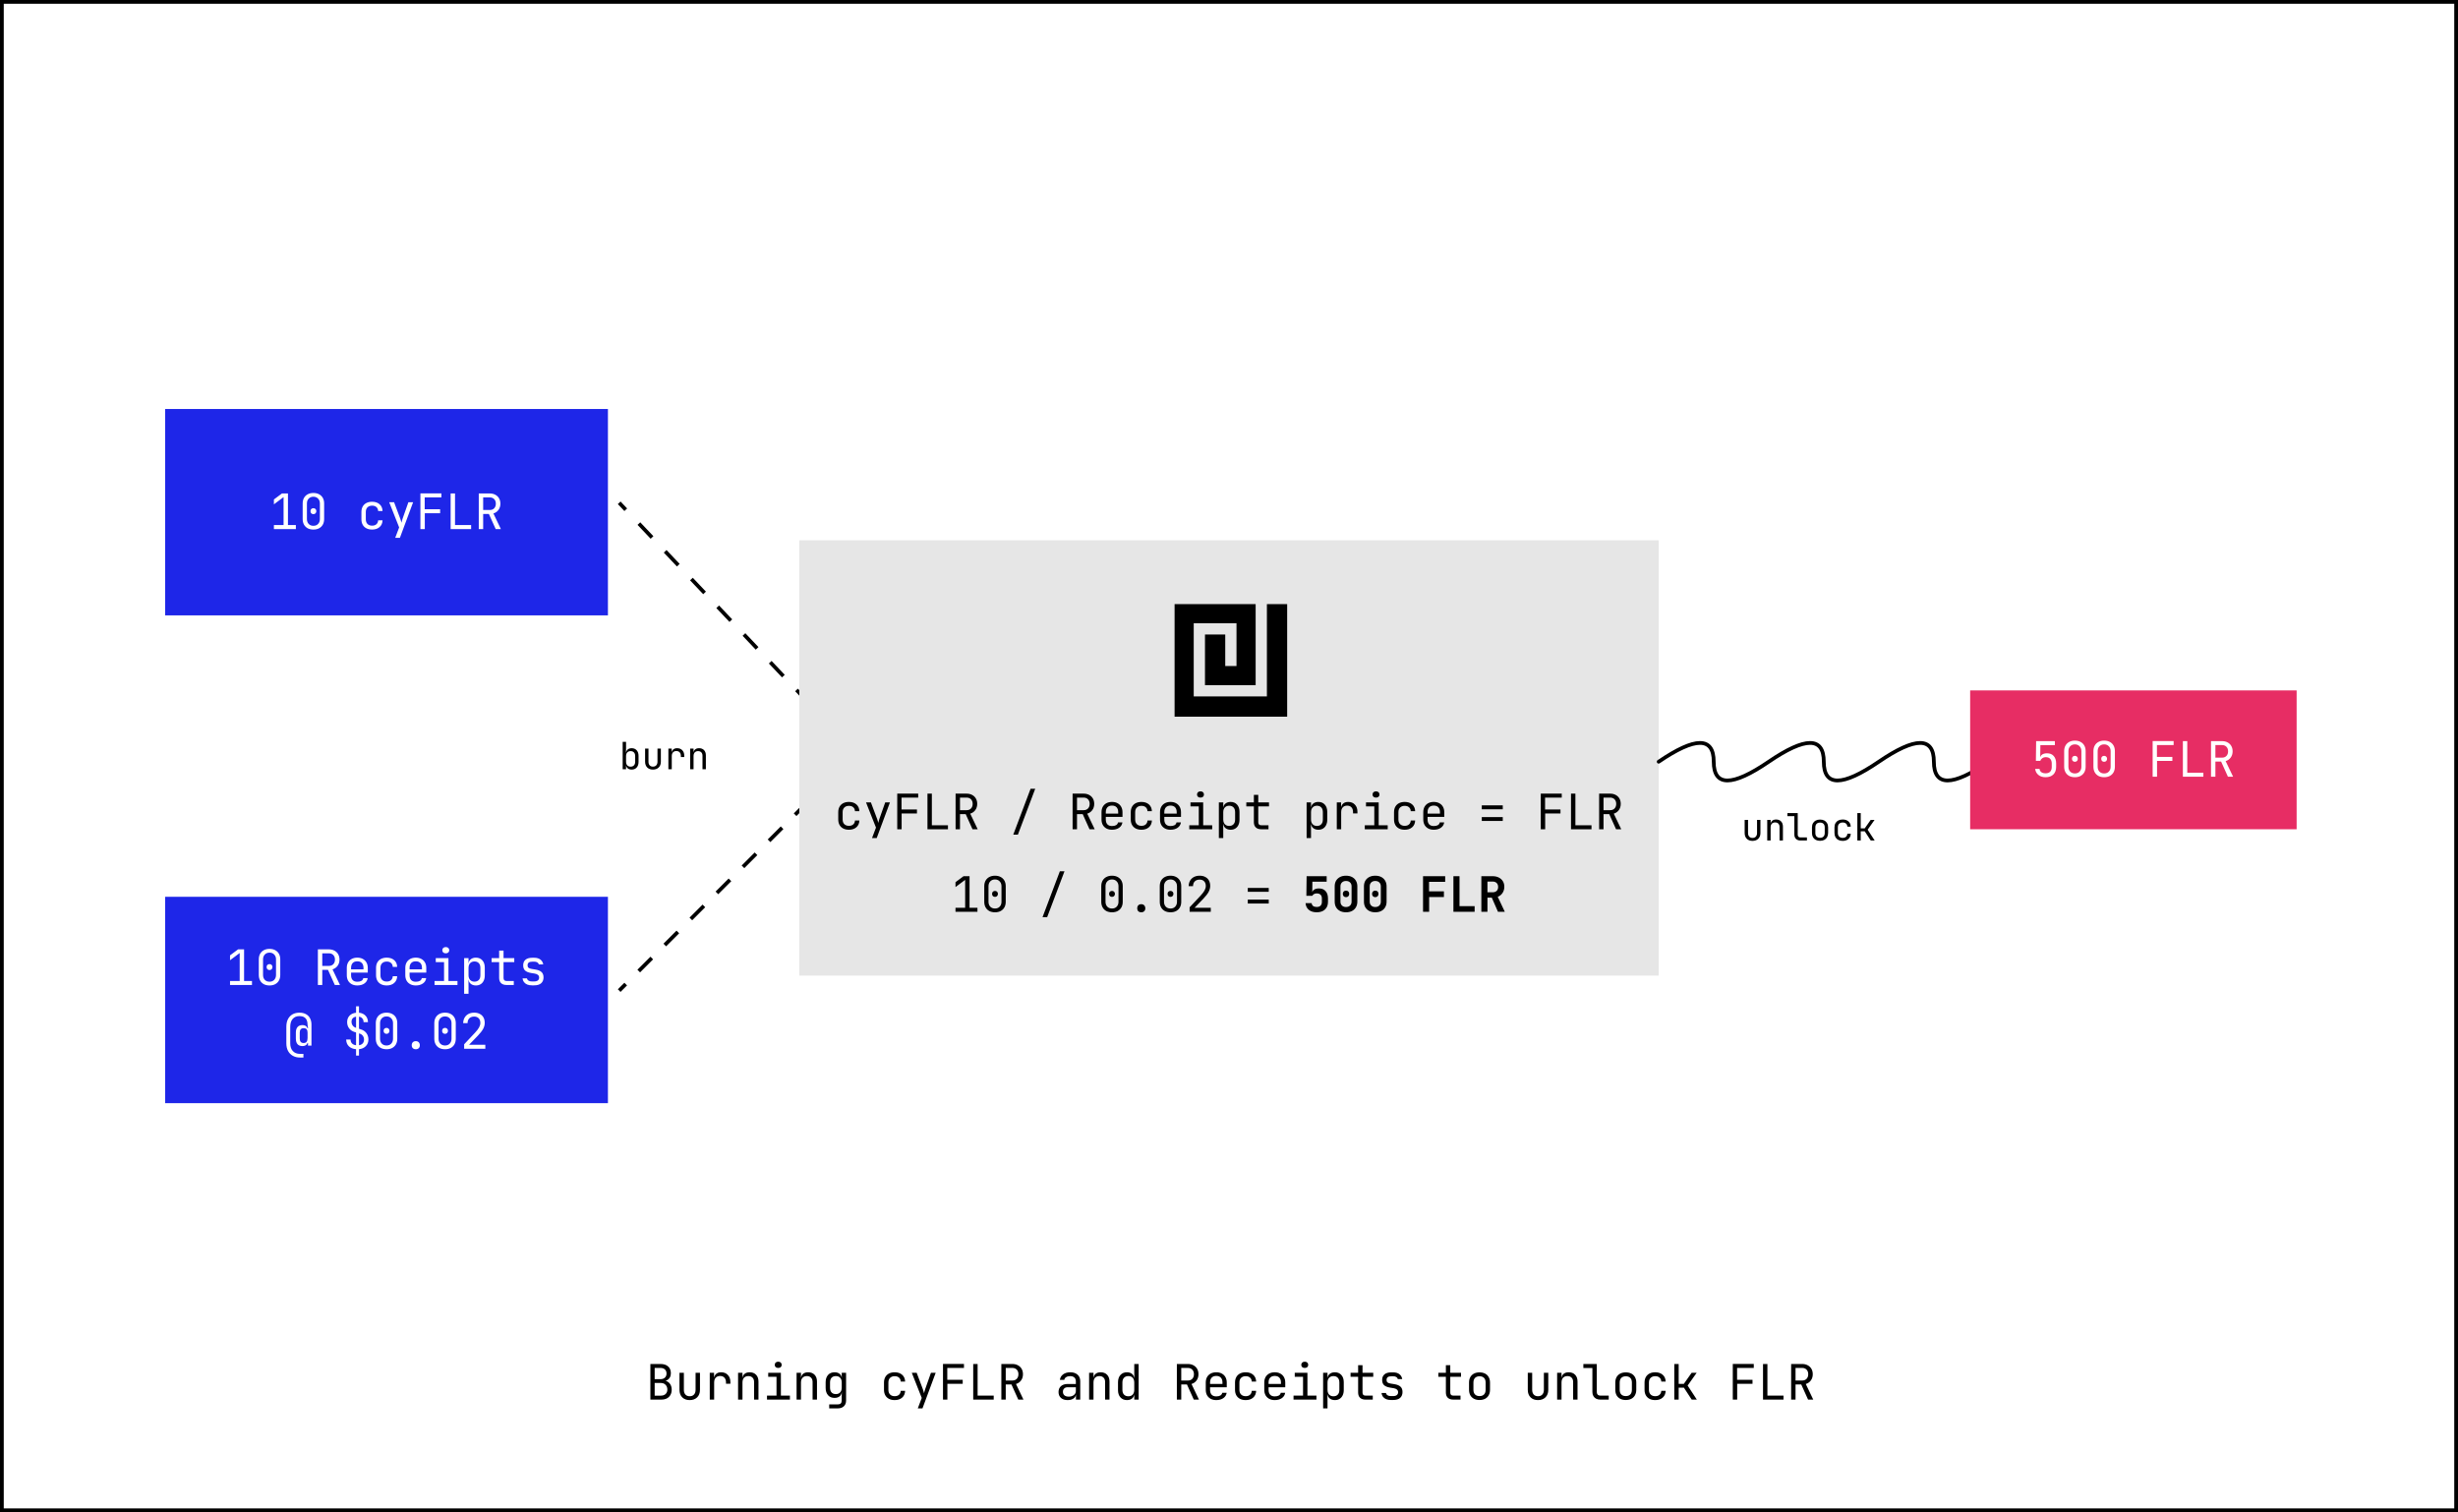 <svg width="655" height="403" viewBox="0 0 655 403" fill="none" xmlns="http://www.w3.org/2000/svg">
<rect x="0" y="0" width="655" height="403" fill="#333333" stroke="none"/>
<rect x="0.5" y="0.5" width="654" height="402" fill="white"/>
<rect x="0.5" y="0.5" width="654" height="402" stroke="black"/>
<path d="M227.986 201C228.263 201.007 228.492 200.79 228.5 200.514L228.621 196.015C228.629 195.739 228.411 195.509 228.135 195.502C227.859 195.494 227.629 195.712 227.622 195.988L227.514 199.987L223.515 199.879C223.239 199.871 223.009 200.089 223.002 200.365C222.994 200.641 223.212 200.871 223.488 200.878L227.986 201ZM228.363 200.156L226.613 198.309L225.887 198.997L227.637 200.844L228.363 200.156ZM223.113 194.614L219.613 190.92L218.887 191.608L222.387 195.302L223.113 194.614ZM216.113 187.226L212.613 183.531L211.887 184.219L215.387 187.913L216.113 187.226ZM209.113 179.837L205.613 176.142L204.887 176.83L208.387 180.524L209.113 179.837ZM202.113 172.448L198.613 168.753L197.887 169.441L201.387 173.136L202.113 172.448ZM195.113 165.059L191.613 161.364L190.887 162.052L194.387 165.747L195.113 165.059ZM188.113 157.67L184.613 153.976L183.887 154.663L187.387 158.358L188.113 157.67ZM181.113 150.281L177.613 146.587L176.887 147.274L180.387 150.969L181.113 150.281ZM174.113 142.892L170.613 139.198L169.887 139.885L173.387 143.58L174.113 142.892ZM167.113 135.503L165.363 133.656L164.637 134.344L166.387 136.191L167.113 135.503ZM227.986 201C228.263 201.007 228.492 200.79 228.5 200.514L228.621 196.015C228.629 195.739 228.411 195.509 228.135 195.502C227.859 195.494 227.629 195.712 227.622 195.988L227.514 199.987L223.515 199.879C223.239 199.871 223.009 200.089 223.002 200.365C222.994 200.641 223.212 200.871 223.488 200.878L227.986 201ZM228.363 200.156L226.613 198.309L225.887 198.997L227.637 200.844L228.363 200.156ZM223.113 194.614L219.613 190.92L218.887 191.608L222.387 195.302L223.113 194.614ZM216.113 187.226L212.613 183.531L211.887 184.219L215.387 187.913L216.113 187.226ZM209.113 179.837L205.613 176.142L204.887 176.83L208.387 180.524L209.113 179.837ZM202.113 172.448L198.613 168.753L197.887 169.441L201.387 173.136L202.113 172.448ZM195.113 165.059L191.613 161.364L190.887 162.052L194.387 165.747L195.113 165.059ZM188.113 157.67L184.613 153.976L183.887 154.663L187.387 158.358L188.113 157.67ZM181.113 150.281L177.613 146.587L176.887 147.274L180.387 150.969L181.113 150.281ZM174.113 142.892L170.613 139.198L169.887 139.885L173.387 143.58L174.113 142.892ZM167.113 135.503L165.363 133.656L164.637 134.344L166.387 136.191L167.113 135.503Z" fill="black"/>
<path d="M228 201.5C228 201.224 227.776 201 227.5 201L223 201C222.724 201 222.5 201.224 222.5 201.5C222.5 201.776 222.724 202 223 202L227 202L227 206C227 206.276 227.224 206.5 227.5 206.5C227.776 206.5 228 206.276 228 206L228 201.5ZM227.146 201.146L225.41 202.883L226.117 203.59L227.854 201.854L227.146 201.146ZM221.938 206.355L218.466 209.827L219.173 210.534L222.645 207.062L221.938 206.355ZM214.994 213.299L211.521 216.771L212.229 217.479L215.701 214.006L214.994 213.299ZM208.049 220.244L204.577 223.716L205.284 224.423L208.756 220.951L208.049 220.244ZM201.105 227.188L197.633 230.66L198.34 231.367L201.812 227.895L201.105 227.188ZM194.16 234.133L190.688 237.605L191.395 238.312L194.867 234.84L194.16 234.133ZM187.216 241.077L183.744 244.549L184.451 245.256L187.923 241.784L187.216 241.077ZM180.271 248.021L176.799 251.494L177.506 252.201L180.979 248.729L180.271 248.021ZM173.327 254.966L169.855 258.438L170.562 259.145L174.034 255.673L173.327 254.966ZM166.383 261.91L164.646 263.646L165.354 264.354L167.09 262.617L166.383 261.91ZM228 201.5C228 201.224 227.776 201 227.5 201L223 201C222.724 201 222.5 201.224 222.5 201.5C222.5 201.776 222.724 202 223 202L227 202L227 206C227 206.276 227.224 206.5 227.5 206.5C227.776 206.5 228 206.276 228 206L228 201.5ZM227.146 201.146L225.41 202.883L226.117 203.59L227.854 201.854L227.146 201.146ZM221.938 206.355L218.466 209.827L219.173 210.534L222.645 207.062L221.938 206.355ZM214.994 213.299L211.521 216.771L212.229 217.479L215.701 214.006L214.994 213.299ZM208.049 220.244L204.577 223.716L205.284 224.423L208.756 220.951L208.049 220.244ZM201.105 227.188L197.633 230.66L198.34 231.367L201.812 227.895L201.105 227.188ZM194.16 234.133L190.688 237.605L191.395 238.312L194.867 234.84L194.16 234.133ZM187.216 241.077L183.744 244.549L184.451 245.256L187.923 241.784L187.216 241.077ZM180.271 248.021L176.799 251.494L177.506 252.201L180.979 248.729L180.271 248.021ZM173.327 254.966L169.855 258.438L170.562 259.145L174.034 255.673L173.327 254.966ZM166.383 261.91L164.646 263.646L165.354 264.354L167.09 262.617L166.383 261.91Z" fill="black"/>
<rect x="213" y="144" width="229" height="116" fill="#E6E6E6"/>
<path d="M173.311 373V363.51H176.002C176.868 363.51 177.544 363.727 178.03 364.16C178.524 364.593 178.771 365.196 178.771 365.967C178.771 366.4 178.68 366.777 178.498 367.098C178.316 367.419 178.056 367.666 177.718 367.839C177.388 368.012 176.99 368.095 176.522 368.086V367.891C177.024 367.882 177.458 367.978 177.822 368.177C178.194 368.376 178.48 368.662 178.68 369.035C178.888 369.408 178.992 369.85 178.992 370.361C178.992 370.898 178.879 371.366 178.654 371.765C178.428 372.164 178.108 372.471 177.692 372.688C177.276 372.896 176.777 373 176.197 373H173.311ZM174.455 371.947H176.067C176.613 371.947 177.042 371.804 177.354 371.518C177.674 371.223 177.835 370.825 177.835 370.322C177.835 369.802 177.674 369.382 177.354 369.061C177.042 368.732 176.613 368.567 176.067 368.567H174.455V371.947ZM174.455 367.553H175.989C176.491 367.553 176.886 367.419 177.172 367.15C177.466 366.881 177.614 366.517 177.614 366.058C177.614 365.599 177.471 365.235 177.185 364.966C176.899 364.697 176.504 364.563 176.002 364.563H174.455V367.553ZM183.783 373.13C182.96 373.13 182.301 372.887 181.807 372.402C181.313 371.908 181.066 371.241 181.066 370.4V365.85H182.236V370.4C182.236 370.937 182.375 371.358 182.652 371.661C182.93 371.956 183.307 372.103 183.783 372.103C184.269 372.103 184.65 371.956 184.927 371.661C185.213 371.358 185.356 370.937 185.356 370.4V365.85H186.526V370.4C186.526 371.241 186.275 371.908 185.772 372.402C185.27 372.887 184.607 373.13 183.783 373.13ZM189.134 373V365.85H190.278V367.215H190.551L190.174 368.06C190.174 367.289 190.339 366.708 190.668 366.318C191.006 365.919 191.505 365.72 192.163 365.72C192.917 365.72 193.515 365.958 193.957 366.435C194.408 366.903 194.633 367.54 194.633 368.346V368.775H193.463V368.45C193.463 367.887 193.325 367.458 193.047 367.163C192.779 366.86 192.393 366.708 191.89 366.708C191.396 366.708 191.006 366.86 190.72 367.163C190.443 367.466 190.304 367.895 190.304 368.45V373H189.134ZM196.682 373V365.85H197.852V367.215H198.099L197.852 367.488C197.852 366.925 198.021 366.491 198.359 366.188C198.697 365.876 199.165 365.72 199.763 365.72C200.483 365.72 201.055 365.941 201.479 366.383C201.904 366.825 202.116 367.427 202.116 368.19V373H200.946V368.32C200.946 367.809 200.808 367.419 200.53 367.15C200.262 366.873 199.893 366.734 199.425 366.734C198.94 366.734 198.554 366.881 198.268 367.176C197.991 367.471 197.852 367.895 197.852 368.45V373H196.682ZM204.386 373V371.934H206.921V366.916H204.711V365.85H208.091V371.934H210.496V373H204.386ZM207.376 364.563C207.09 364.563 206.865 364.489 206.7 364.342C206.536 364.195 206.453 363.995 206.453 363.744C206.453 363.484 206.536 363.28 206.7 363.133C206.865 362.977 207.09 362.899 207.376 362.899C207.662 362.899 207.888 362.977 208.052 363.133C208.217 363.28 208.299 363.484 208.299 363.744C208.299 363.995 208.217 364.195 208.052 364.342C207.888 364.489 207.662 364.563 207.376 364.563ZM212.272 373V365.85H213.442V367.215H213.689L213.442 367.488C213.442 366.925 213.611 366.491 213.949 366.188C214.287 365.876 214.755 365.72 215.353 365.72C216.073 365.72 216.645 365.941 217.069 366.383C217.494 366.825 217.706 367.427 217.706 368.19V373H216.536V368.32C216.536 367.809 216.398 367.419 216.12 367.15C215.852 366.873 215.483 366.734 215.015 366.734C214.53 366.734 214.144 366.881 213.858 367.176C213.581 367.471 213.442 367.895 213.442 368.45V373H212.272ZM220.964 375.34V374.274H223.239C223.603 374.274 223.867 374.192 224.032 374.027C224.205 373.862 224.292 373.607 224.292 373.26V372.35L224.318 371.05H224.084L224.305 370.855C224.305 371.375 224.132 371.787 223.785 372.09C223.438 372.393 222.975 372.545 222.394 372.545C221.657 372.545 221.077 372.307 220.652 371.83C220.227 371.345 220.015 370.695 220.015 369.88V368.372C220.015 367.557 220.227 366.912 220.652 366.435C221.077 365.958 221.657 365.72 222.394 365.72C222.975 365.72 223.438 365.872 223.785 366.175C224.132 366.478 224.305 366.89 224.305 367.41L224.084 367.215H224.305V365.85H225.462V373.26C225.462 373.901 225.263 374.408 224.864 374.781C224.474 375.154 223.928 375.34 223.226 375.34H220.964ZM222.745 371.531C223.23 371.531 223.612 371.379 223.889 371.076C224.166 370.773 224.305 370.352 224.305 369.815V368.45C224.305 367.913 224.166 367.492 223.889 367.189C223.612 366.886 223.23 366.734 222.745 366.734C222.251 366.734 221.865 366.881 221.588 367.176C221.319 367.471 221.185 367.895 221.185 368.45V369.815C221.185 370.37 221.319 370.794 221.588 371.089C221.865 371.384 222.251 371.531 222.745 371.531ZM238.413 373.13C237.841 373.13 237.338 373.022 236.905 372.805C236.48 372.588 236.151 372.276 235.917 371.869C235.683 371.453 235.566 370.963 235.566 370.4V368.45C235.566 367.878 235.683 367.388 235.917 366.981C236.151 366.574 236.48 366.262 236.905 366.045C237.338 365.828 237.841 365.72 238.413 365.72C239.236 365.72 239.899 365.941 240.402 366.383C240.905 366.825 241.169 367.427 241.195 368.19H240.025C239.999 367.731 239.843 367.38 239.557 367.137C239.28 366.886 238.898 366.76 238.413 366.76C237.902 366.76 237.494 366.907 237.191 367.202C236.888 367.488 236.736 367.9 236.736 368.437V370.4C236.736 370.937 236.888 371.353 237.191 371.648C237.494 371.943 237.902 372.09 238.413 372.09C238.898 372.09 239.28 371.964 239.557 371.713C239.843 371.462 239.999 371.111 240.025 370.66H241.195C241.169 371.423 240.905 372.025 240.402 372.467C239.899 372.909 239.236 373.13 238.413 373.13ZM244.57 375.34L245.623 372.558L242.971 365.85H244.271L245.935 370.27C245.996 370.417 246.052 370.595 246.104 370.803C246.156 371.002 246.199 371.171 246.234 371.31C246.269 371.171 246.312 371.002 246.364 370.803C246.416 370.595 246.468 370.417 246.52 370.27L248.08 365.85H249.341L245.818 375.34H244.57ZM251.286 373V363.497H256.876V364.563H252.43V367.722H256.538V368.788H252.456V373H251.286ZM259.341 373V363.51H260.511V371.934H264.801V373H259.341ZM266.837 373V363.51H269.775C270.338 363.51 270.832 363.627 271.257 363.861C271.681 364.086 272.011 364.403 272.245 364.81C272.479 365.217 272.596 365.694 272.596 366.24C272.596 366.881 272.427 367.432 272.089 367.891C271.759 368.35 271.309 368.667 270.737 368.84L272.726 373H271.348L269.528 368.97H268.007V373H266.837ZM268.007 367.917H269.775C270.26 367.917 270.65 367.765 270.945 367.462C271.239 367.15 271.387 366.743 271.387 366.24C271.387 365.729 271.239 365.321 270.945 365.018C270.65 364.715 270.26 364.563 269.775 364.563H268.007V367.917ZM284.506 373.13C283.752 373.13 283.159 372.939 282.725 372.558C282.292 372.168 282.075 371.644 282.075 370.985C282.075 370.318 282.292 369.793 282.725 369.412C283.159 369.031 283.744 368.84 284.48 368.84H286.69V368.125C286.69 367.683 286.556 367.345 286.287 367.111C286.027 366.868 285.655 366.747 285.169 366.747C284.745 366.747 284.389 366.838 284.103 367.02C283.817 367.193 283.653 367.432 283.609 367.735H282.439C282.517 367.12 282.808 366.63 283.31 366.266C283.813 365.902 284.441 365.72 285.195 365.72C286.019 365.72 286.669 365.932 287.145 366.357C287.622 366.782 287.86 367.358 287.86 368.086V373H286.716V371.635H286.521L286.716 371.44C286.716 371.96 286.513 372.372 286.105 372.675C285.707 372.978 285.174 373.13 284.506 373.13ZM284.792 372.207C285.347 372.207 285.802 372.068 286.157 371.791C286.513 371.514 286.69 371.158 286.69 370.725V369.711H284.506C284.116 369.711 283.809 369.819 283.583 370.036C283.358 370.253 283.245 370.547 283.245 370.92C283.245 371.319 283.38 371.635 283.648 371.869C283.926 372.094 284.307 372.207 284.792 372.207ZM290.221 373V365.85H291.391V367.215H291.638L291.391 367.488C291.391 366.925 291.56 366.491 291.898 366.188C292.236 365.876 292.704 365.72 293.302 365.72C294.022 365.72 294.594 365.941 295.018 366.383C295.443 366.825 295.655 367.427 295.655 368.19V373H294.485V368.32C294.485 367.809 294.347 367.419 294.069 367.15C293.801 366.873 293.432 366.734 292.964 366.734C292.479 366.734 292.093 366.881 291.807 367.176C291.53 367.471 291.391 367.895 291.391 368.45V373H290.221ZM300.304 373.13C299.594 373.13 299.017 372.892 298.575 372.415C298.142 371.938 297.925 371.293 297.925 370.478V368.385C297.925 367.562 298.142 366.912 298.575 366.435C299.009 365.958 299.585 365.72 300.304 365.72C300.894 365.72 301.366 365.88 301.721 366.201C302.077 366.522 302.254 366.951 302.254 367.488L302.02 367.215H302.28L302.254 365.59V363.51H303.424V373H302.254V371.635H302.02L302.254 371.362C302.254 371.908 302.077 372.341 301.721 372.662C301.366 372.974 300.894 373.13 300.304 373.13ZM300.694 372.116C301.18 372.116 301.561 371.964 301.838 371.661C302.116 371.358 302.254 370.937 302.254 370.4V368.45C302.254 367.913 302.116 367.492 301.838 367.189C301.561 366.886 301.18 366.734 300.694 366.734C300.2 366.734 299.81 366.881 299.524 367.176C299.238 367.471 299.095 367.895 299.095 368.45V370.4C299.095 370.955 299.238 371.379 299.524 371.674C299.81 371.969 300.2 372.116 300.694 372.116ZM313.606 373V363.51H316.544C317.107 363.51 317.601 363.627 318.026 363.861C318.451 364.086 318.78 364.403 319.014 364.81C319.248 365.217 319.365 365.694 319.365 366.24C319.365 366.881 319.196 367.432 318.858 367.891C318.529 368.35 318.078 368.667 317.506 368.84L319.495 373H318.117L316.297 368.97H314.776V373H313.606ZM314.776 367.917H316.544C317.029 367.917 317.419 367.765 317.714 367.462C318.009 367.15 318.156 366.743 318.156 366.24C318.156 365.729 318.009 365.321 317.714 365.018C317.419 364.715 317.029 364.563 316.544 364.563H314.776V367.917ZM324.105 373.13C323.542 373.13 323.048 373.017 322.623 372.792C322.207 372.567 321.882 372.25 321.648 371.843C321.423 371.427 321.31 370.946 321.31 370.4V368.45C321.31 367.895 321.423 367.414 321.648 367.007C321.882 366.6 322.207 366.283 322.623 366.058C323.048 365.833 323.542 365.72 324.105 365.72C324.668 365.72 325.158 365.833 325.574 366.058C325.999 366.283 326.324 366.6 326.549 367.007C326.783 367.414 326.9 367.895 326.9 368.45V369.711H322.454V370.4C322.454 370.963 322.597 371.397 322.883 371.7C323.169 371.995 323.576 372.142 324.105 372.142C324.556 372.142 324.92 372.064 325.197 371.908C325.474 371.743 325.643 371.501 325.704 371.18H326.874C326.796 371.778 326.501 372.255 325.99 372.61C325.487 372.957 324.859 373.13 324.105 373.13ZM325.756 368.931V368.45C325.756 367.887 325.613 367.453 325.327 367.15C325.05 366.847 324.642 366.695 324.105 366.695C323.576 366.695 323.169 366.847 322.883 367.15C322.597 367.453 322.454 367.887 322.454 368.45V368.827H325.847L325.756 368.931ZM331.952 373.13C331.38 373.13 330.877 373.022 330.444 372.805C330.019 372.588 329.69 372.276 329.456 371.869C329.222 371.453 329.105 370.963 329.105 370.4V368.45C329.105 367.878 329.222 367.388 329.456 366.981C329.69 366.574 330.019 366.262 330.444 366.045C330.877 365.828 331.38 365.72 331.952 365.72C332.775 365.72 333.438 365.941 333.941 366.383C334.444 366.825 334.708 367.427 334.734 368.19H333.564C333.538 367.731 333.382 367.38 333.096 367.137C332.819 366.886 332.437 366.76 331.952 366.76C331.441 366.76 331.033 366.907 330.73 367.202C330.427 367.488 330.275 367.9 330.275 368.437V370.4C330.275 370.937 330.427 371.353 330.73 371.648C331.033 371.943 331.441 372.09 331.952 372.09C332.437 372.09 332.819 371.964 333.096 371.713C333.382 371.462 333.538 371.111 333.564 370.66H334.734C334.708 371.423 334.444 372.025 333.941 372.467C333.438 372.909 332.775 373.13 331.952 373.13ZM339.695 373.13C339.132 373.13 338.638 373.017 338.213 372.792C337.797 372.567 337.472 372.25 337.238 371.843C337.013 371.427 336.9 370.946 336.9 370.4V368.45C336.9 367.895 337.013 367.414 337.238 367.007C337.472 366.6 337.797 366.283 338.213 366.058C338.638 365.833 339.132 365.72 339.695 365.72C340.258 365.72 340.748 365.833 341.164 366.058C341.589 366.283 341.914 366.6 342.139 367.007C342.373 367.414 342.49 367.895 342.49 368.45V369.711H338.044V370.4C338.044 370.963 338.187 371.397 338.473 371.7C338.759 371.995 339.166 372.142 339.695 372.142C340.146 372.142 340.51 372.064 340.787 371.908C341.064 371.743 341.233 371.501 341.294 371.18H342.464C342.386 371.778 342.091 372.255 341.58 372.61C341.077 372.957 340.449 373.13 339.695 373.13ZM341.346 368.931V368.45C341.346 367.887 341.203 367.453 340.917 367.15C340.64 366.847 340.232 366.695 339.695 366.695C339.166 366.695 338.759 366.847 338.473 367.15C338.187 367.453 338.044 367.887 338.044 368.45V368.827H341.437L341.346 368.931ZM344.695 373V371.934H347.23V366.916H345.02V365.85H348.4V371.934H350.805V373H344.695ZM347.685 364.563C347.399 364.563 347.174 364.489 347.009 364.342C346.844 364.195 346.762 363.995 346.762 363.744C346.762 363.484 346.844 363.28 347.009 363.133C347.174 362.977 347.399 362.899 347.685 362.899C347.971 362.899 348.196 362.977 348.361 363.133C348.526 363.28 348.608 363.484 348.608 363.744C348.608 363.995 348.526 364.195 348.361 364.342C348.196 364.489 347.971 364.563 347.685 364.563ZM352.581 375.34V365.85H353.751V367.215H353.985L353.751 367.488C353.751 366.942 353.928 366.513 354.284 366.201C354.648 365.88 355.124 365.72 355.714 365.72C356.433 365.72 357.005 365.958 357.43 366.435C357.863 366.903 358.08 367.549 358.08 368.372V370.465C358.08 371.011 357.98 371.483 357.781 371.882C357.59 372.281 357.317 372.588 356.962 372.805C356.615 373.022 356.199 373.13 355.714 373.13C355.133 373.13 354.661 372.97 354.297 372.649C353.933 372.328 353.751 371.899 353.751 371.362L353.985 371.635H353.725L353.751 373.26V375.34H352.581ZM355.324 372.116C355.818 372.116 356.203 371.969 356.481 371.674C356.767 371.379 356.91 370.955 356.91 370.4V368.45C356.91 367.895 356.767 367.471 356.481 367.176C356.203 366.881 355.818 366.734 355.324 366.734C354.847 366.734 354.466 366.886 354.18 367.189C353.894 367.492 353.751 367.913 353.751 368.45V370.4C353.751 370.937 353.894 371.358 354.18 371.661C354.466 371.964 354.847 372.116 355.324 372.116ZM363.86 373C363.244 373 362.763 372.835 362.417 372.506C362.079 372.177 361.91 371.713 361.91 371.115V366.916H359.895V365.85H361.91V363.835H363.08V365.85H365.94V366.916H363.08V371.115C363.08 371.661 363.34 371.934 363.86 371.934H365.81V373H363.86ZM370.654 373.104C370.168 373.104 369.744 373.03 369.38 372.883C369.024 372.727 368.738 372.51 368.522 372.233C368.314 371.956 368.188 371.626 368.145 371.245H369.315C369.367 371.496 369.505 371.696 369.731 371.843C369.965 371.99 370.272 372.064 370.654 372.064H371.2C371.659 372.064 372.001 371.973 372.227 371.791C372.452 371.6 372.565 371.349 372.565 371.037C372.565 370.734 372.461 370.495 372.253 370.322C372.053 370.14 371.754 370.019 371.356 369.958L370.394 369.802C369.692 369.681 369.167 369.464 368.821 369.152C368.483 368.831 368.314 368.368 368.314 367.761C368.314 367.12 368.517 366.626 368.925 366.279C369.332 365.924 369.943 365.746 370.758 365.746H371.252C371.936 365.746 372.487 365.906 372.903 366.227C373.319 366.548 373.57 366.981 373.657 367.527H372.487C372.435 367.302 372.305 367.124 372.097 366.994C371.889 366.855 371.607 366.786 371.252 366.786H370.758C370.316 366.786 369.991 366.868 369.783 367.033C369.583 367.198 369.484 367.445 369.484 367.774C369.484 368.069 369.57 368.285 369.744 368.424C369.917 368.563 370.19 368.662 370.563 368.723L371.525 368.879C372.296 369 372.855 369.226 373.202 369.555C373.557 369.884 373.735 370.361 373.735 370.985C373.735 371.644 373.522 372.164 373.098 372.545C372.682 372.918 372.049 373.104 371.2 373.104H370.654ZM387.244 373C386.629 373 386.148 372.835 385.801 372.506C385.463 372.177 385.294 371.713 385.294 371.115V366.916H383.279V365.85H385.294V363.835H386.464V365.85H389.324V366.916H386.464V371.115C386.464 371.661 386.724 371.934 387.244 371.934H389.194V373H387.244ZM394.259 373.104C393.687 373.104 393.193 372.996 392.777 372.779C392.361 372.562 392.036 372.25 391.802 371.843C391.577 371.427 391.464 370.937 391.464 370.374V368.476C391.464 367.904 391.577 367.414 391.802 367.007C392.036 366.6 392.361 366.288 392.777 366.071C393.193 365.854 393.687 365.746 394.259 365.746C394.831 365.746 395.325 365.854 395.741 366.071C396.157 366.288 396.478 366.6 396.703 367.007C396.937 367.414 397.054 367.9 397.054 368.463V370.374C397.054 370.937 396.937 371.427 396.703 371.843C396.478 372.25 396.157 372.562 395.741 372.779C395.325 372.996 394.831 373.104 394.259 373.104ZM394.259 372.064C394.771 372.064 395.169 371.921 395.455 371.635C395.741 371.349 395.884 370.929 395.884 370.374V368.476C395.884 367.921 395.741 367.501 395.455 367.215C395.169 366.929 394.771 366.786 394.259 366.786C393.757 366.786 393.358 366.929 393.063 367.215C392.777 367.501 392.634 367.921 392.634 368.476V370.374C392.634 370.929 392.777 371.349 393.063 371.635C393.358 371.921 393.757 372.064 394.259 372.064ZM409.836 373.13C409.013 373.13 408.354 372.887 407.86 372.402C407.366 371.908 407.119 371.241 407.119 370.4V365.85H408.289V370.4C408.289 370.937 408.428 371.358 408.705 371.661C408.983 371.956 409.36 372.103 409.836 372.103C410.322 372.103 410.703 371.956 410.98 371.661C411.266 371.358 411.409 370.937 411.409 370.4V365.85H412.579V370.4C412.579 371.241 412.328 371.908 411.825 372.402C411.323 372.887 410.66 373.13 409.836 373.13ZM414.94 373V365.85H416.11V367.215H416.357L416.11 367.488C416.11 366.925 416.279 366.491 416.617 366.188C416.955 365.876 417.423 365.72 418.021 365.72C418.74 365.72 419.312 365.941 419.737 366.383C420.162 366.825 420.374 367.427 420.374 368.19V373H419.204V368.32C419.204 367.809 419.065 367.419 418.788 367.15C418.519 366.873 418.151 366.734 417.683 366.734C417.198 366.734 416.812 366.881 416.526 367.176C416.249 367.471 416.11 367.895 416.11 368.45V373H414.94ZM426.414 373C425.998 373 425.634 372.918 425.322 372.753C425.01 372.588 424.767 372.354 424.594 372.051C424.421 371.748 424.334 371.392 424.334 370.985V364.576H421.929V363.51H425.504V370.985C425.504 371.28 425.586 371.514 425.751 371.687C425.916 371.852 426.137 371.934 426.414 371.934H428.689V373H426.414ZM433.234 373.104C432.662 373.104 432.168 372.996 431.752 372.779C431.336 372.562 431.011 372.25 430.777 371.843C430.552 371.427 430.439 370.937 430.439 370.374V368.476C430.439 367.904 430.552 367.414 430.777 367.007C431.011 366.6 431.336 366.288 431.752 366.071C432.168 365.854 432.662 365.746 433.234 365.746C433.806 365.746 434.3 365.854 434.716 366.071C435.132 366.288 435.453 366.6 435.678 367.007C435.912 367.414 436.029 367.9 436.029 368.463V370.374C436.029 370.937 435.912 371.427 435.678 371.843C435.453 372.25 435.132 372.562 434.716 372.779C434.3 372.996 433.806 373.104 433.234 373.104ZM433.234 372.064C433.745 372.064 434.144 371.921 434.43 371.635C434.716 371.349 434.859 370.929 434.859 370.374V368.476C434.859 367.921 434.716 367.501 434.43 367.215C434.144 366.929 433.745 366.786 433.234 366.786C432.731 366.786 432.333 366.929 432.038 367.215C431.752 367.501 431.609 367.921 431.609 368.476V370.374C431.609 370.929 431.752 371.349 432.038 371.635C432.333 371.921 432.731 372.064 433.234 372.064ZM441.081 373.13C440.509 373.13 440.006 373.022 439.573 372.805C439.148 372.588 438.819 372.276 438.585 371.869C438.351 371.453 438.234 370.963 438.234 370.4V368.45C438.234 367.878 438.351 367.388 438.585 366.981C438.819 366.574 439.148 366.262 439.573 366.045C440.006 365.828 440.509 365.72 441.081 365.72C441.904 365.72 442.567 365.941 443.07 366.383C443.573 366.825 443.837 367.427 443.863 368.19H442.693C442.667 367.731 442.511 367.38 442.225 367.137C441.948 366.886 441.566 366.76 441.081 366.76C440.57 366.76 440.162 366.907 439.859 367.202C439.556 367.488 439.404 367.9 439.404 368.437V370.4C439.404 370.937 439.556 371.353 439.859 371.648C440.162 371.943 440.57 372.09 441.081 372.09C441.566 372.09 441.948 371.964 442.225 371.713C442.511 371.462 442.667 371.111 442.693 370.66H443.863C443.837 371.423 443.573 372.025 443.07 372.467C442.567 372.909 441.904 373.13 441.081 373.13ZM446.159 373V363.51H447.329V368.801H448.707L450.787 365.85H452.126L449.721 369.256L452.165 373H450.8L448.72 369.815H447.329V373H446.159ZM461.749 373V363.497H467.339V364.563H462.893V367.722H467.001V368.788H462.919V373H461.749ZM469.804 373V363.51H470.974V371.934H475.264V373H469.804ZM477.3 373V363.51H480.238C480.801 363.51 481.295 363.627 481.72 363.861C482.144 364.086 482.474 364.403 482.708 364.81C482.942 365.217 483.059 365.694 483.059 366.24C483.059 366.881 482.89 367.432 482.552 367.891C482.222 368.35 481.772 368.667 481.2 368.84L483.189 373H481.811L479.991 368.97H478.47V373H477.3ZM478.47 367.917H480.238C480.723 367.917 481.113 367.765 481.408 367.462C481.702 367.15 481.85 366.743 481.85 366.24C481.85 365.729 481.702 365.321 481.408 365.018C481.113 364.715 480.723 364.563 480.238 364.563H478.47V367.917Z" fill="black"/>
<path d="M226.221 221.13C225.649 221.13 225.146 221.022 224.713 220.805C224.288 220.588 223.959 220.276 223.725 219.869C223.491 219.453 223.374 218.963 223.374 218.4V216.45C223.374 215.878 223.491 215.388 223.725 214.981C223.959 214.574 224.288 214.262 224.713 214.045C225.146 213.828 225.649 213.72 226.221 213.72C227.044 213.72 227.707 213.941 228.21 214.383C228.712 214.825 228.977 215.427 229.003 216.19H227.833C227.807 215.731 227.651 215.38 227.365 215.137C227.087 214.886 226.706 214.76 226.221 214.76C225.709 214.76 225.302 214.907 224.999 215.202C224.695 215.488 224.544 215.9 224.544 216.437V218.4C224.544 218.937 224.695 219.353 224.999 219.648C225.302 219.943 225.709 220.09 226.221 220.09C226.706 220.09 227.087 219.964 227.365 219.713C227.651 219.462 227.807 219.111 227.833 218.66H229.003C228.977 219.423 228.712 220.025 228.21 220.467C227.707 220.909 227.044 221.13 226.221 221.13ZM232.377 223.34L233.43 220.558L230.778 213.85H232.078L233.742 218.27C233.803 218.417 233.859 218.595 233.911 218.803C233.963 219.002 234.007 219.171 234.041 219.31C234.076 219.171 234.119 219.002 234.171 218.803C234.223 218.595 234.275 218.417 234.327 218.27L235.887 213.85H237.148L233.625 223.34H232.377ZM239.093 221V211.497H244.683V212.563H240.237V215.722H244.345V216.788H240.263V221H239.093ZM247.148 221V211.51H248.318V219.934H252.608V221H247.148ZM254.644 221V211.51H257.582C258.146 211.51 258.64 211.627 259.064 211.861C259.489 212.086 259.818 212.403 260.052 212.81C260.286 213.217 260.403 213.694 260.403 214.24C260.403 214.881 260.234 215.432 259.896 215.891C259.567 216.35 259.116 216.667 258.544 216.84L260.533 221H259.155L257.335 216.97H255.814V221H254.644ZM255.814 215.917H257.582C258.068 215.917 258.458 215.765 258.752 215.462C259.047 215.15 259.194 214.743 259.194 214.24C259.194 213.729 259.047 213.321 258.752 213.018C258.458 212.715 258.068 212.563 257.582 212.563H255.814V215.917ZM270.013 222.43L274.628 210.21H275.863L271.248 222.43H270.013ZM285.824 221V211.51H288.762C289.325 211.51 289.819 211.627 290.244 211.861C290.669 212.086 290.998 212.403 291.232 212.81C291.466 213.217 291.583 213.694 291.583 214.24C291.583 214.881 291.414 215.432 291.076 215.891C290.747 216.35 290.296 216.667 289.724 216.84L291.713 221H290.335L288.515 216.97H286.994V221H285.824ZM286.994 215.917H288.762C289.247 215.917 289.637 215.765 289.932 215.462C290.227 215.15 290.374 214.743 290.374 214.24C290.374 213.729 290.227 213.321 289.932 213.018C289.637 212.715 289.247 212.563 288.762 212.563H286.994V215.917ZM296.323 221.13C295.76 221.13 295.266 221.017 294.841 220.792C294.425 220.567 294.1 220.25 293.866 219.843C293.641 219.427 293.528 218.946 293.528 218.4V216.45C293.528 215.895 293.641 215.414 293.866 215.007C294.1 214.6 294.425 214.283 294.841 214.058C295.266 213.833 295.76 213.72 296.323 213.72C296.886 213.72 297.376 213.833 297.792 214.058C298.217 214.283 298.542 214.6 298.767 215.007C299.001 215.414 299.118 215.895 299.118 216.45V217.711H294.672V218.4C294.672 218.963 294.815 219.397 295.101 219.7C295.387 219.995 295.794 220.142 296.323 220.142C296.774 220.142 297.138 220.064 297.415 219.908C297.692 219.743 297.861 219.501 297.922 219.18H299.092C299.014 219.778 298.719 220.255 298.208 220.61C297.705 220.957 297.077 221.13 296.323 221.13ZM297.974 216.931V216.45C297.974 215.887 297.831 215.453 297.545 215.15C297.268 214.847 296.86 214.695 296.323 214.695C295.794 214.695 295.387 214.847 295.101 215.15C294.815 215.453 294.672 215.887 294.672 216.45V216.827H298.065L297.974 216.931ZM304.17 221.13C303.598 221.13 303.095 221.022 302.662 220.805C302.237 220.588 301.908 220.276 301.674 219.869C301.44 219.453 301.323 218.963 301.323 218.4V216.45C301.323 215.878 301.44 215.388 301.674 214.981C301.908 214.574 302.237 214.262 302.662 214.045C303.095 213.828 303.598 213.72 304.17 213.72C304.993 213.72 305.656 213.941 306.159 214.383C306.661 214.825 306.926 215.427 306.952 216.19H305.782C305.756 215.731 305.6 215.38 305.314 215.137C305.036 214.886 304.655 214.76 304.17 214.76C303.658 214.76 303.251 214.907 302.948 215.202C302.644 215.488 302.493 215.9 302.493 216.437V218.4C302.493 218.937 302.644 219.353 302.948 219.648C303.251 219.943 303.658 220.09 304.17 220.09C304.655 220.09 305.036 219.964 305.314 219.713C305.6 219.462 305.756 219.111 305.782 218.66H306.952C306.926 219.423 306.661 220.025 306.159 220.467C305.656 220.909 304.993 221.13 304.17 221.13ZM311.913 221.13C311.349 221.13 310.855 221.017 310.431 220.792C310.015 220.567 309.69 220.25 309.456 219.843C309.23 219.427 309.118 218.946 309.118 218.4V216.45C309.118 215.895 309.23 215.414 309.456 215.007C309.69 214.6 310.015 214.283 310.431 214.058C310.855 213.833 311.349 213.72 311.913 213.72C312.476 213.72 312.966 213.833 313.382 214.058C313.806 214.283 314.131 214.6 314.357 215.007C314.591 215.414 314.708 215.895 314.708 216.45V217.711H310.262V218.4C310.262 218.963 310.405 219.397 310.691 219.7C310.977 219.995 311.384 220.142 311.913 220.142C312.363 220.142 312.727 220.064 313.005 219.908C313.282 219.743 313.451 219.501 313.512 219.18H314.682C314.604 219.778 314.309 220.255 313.798 220.61C313.295 220.957 312.667 221.13 311.913 221.13ZM313.564 216.931V216.45C313.564 215.887 313.421 215.453 313.135 215.15C312.857 214.847 312.45 214.695 311.913 214.695C311.384 214.695 310.977 214.847 310.691 215.15C310.405 215.453 310.262 215.887 310.262 216.45V216.827H313.655L313.564 216.931ZM316.913 221V219.934H319.448V214.916H317.238V213.85H320.618V219.934H323.023V221H316.913ZM319.903 212.563C319.617 212.563 319.391 212.489 319.227 212.342C319.062 212.195 318.98 211.995 318.98 211.744C318.98 211.484 319.062 211.28 319.227 211.133C319.391 210.977 319.617 210.899 319.903 210.899C320.189 210.899 320.414 210.977 320.579 211.133C320.743 211.28 320.826 211.484 320.826 211.744C320.826 211.995 320.743 212.195 320.579 212.342C320.414 212.489 320.189 212.563 319.903 212.563ZM324.799 223.34V213.85H325.969V215.215H326.203L325.969 215.488C325.969 214.942 326.146 214.513 326.502 214.201C326.866 213.88 327.342 213.72 327.932 213.72C328.651 213.72 329.223 213.958 329.648 214.435C330.081 214.903 330.298 215.549 330.298 216.372V218.465C330.298 219.011 330.198 219.483 329.999 219.882C329.808 220.281 329.535 220.588 329.18 220.805C328.833 221.022 328.417 221.13 327.932 221.13C327.351 221.13 326.879 220.97 326.515 220.649C326.151 220.328 325.969 219.899 325.969 219.362L326.203 219.635H325.943L325.969 221.26V223.34H324.799ZM327.542 220.116C328.036 220.116 328.421 219.969 328.699 219.674C328.985 219.379 329.128 218.955 329.128 218.4V216.45C329.128 215.895 328.985 215.471 328.699 215.176C328.421 214.881 328.036 214.734 327.542 214.734C327.065 214.734 326.684 214.886 326.398 215.189C326.112 215.492 325.969 215.913 325.969 216.45V218.4C325.969 218.937 326.112 219.358 326.398 219.661C326.684 219.964 327.065 220.116 327.542 220.116ZM336.077 221C335.462 221 334.981 220.835 334.634 220.506C334.296 220.177 334.127 219.713 334.127 219.115V214.916H332.112V213.85H334.127V211.835H335.297V213.85H338.157V214.916H335.297V219.115C335.297 219.661 335.557 219.934 336.077 219.934H338.027V221H336.077ZM348.183 223.34V213.85H349.353V215.215H349.587L349.353 215.488C349.353 214.942 349.531 214.513 349.886 214.201C350.25 213.88 350.727 213.72 351.316 213.72C352.036 213.72 352.608 213.958 353.032 214.435C353.466 214.903 353.682 215.549 353.682 216.372V218.465C353.682 219.011 353.583 219.483 353.383 219.882C353.193 220.281 352.92 220.588 352.564 220.805C352.218 221.022 351.802 221.13 351.316 221.13C350.736 221.13 350.263 220.97 349.899 220.649C349.535 220.328 349.353 219.899 349.353 219.362L349.587 219.635H349.327L349.353 221.26V223.34H348.183ZM350.926 220.116C351.42 220.116 351.806 219.969 352.083 219.674C352.369 219.379 352.512 218.955 352.512 218.4V216.45C352.512 215.895 352.369 215.471 352.083 215.176C351.806 214.881 351.42 214.734 350.926 214.734C350.45 214.734 350.068 214.886 349.782 215.189C349.496 215.492 349.353 215.913 349.353 216.45V218.4C349.353 218.937 349.496 219.358 349.782 219.661C350.068 219.964 350.45 220.116 350.926 220.116ZM356.225 221V213.85H357.369V215.215H357.642L357.265 216.06C357.265 215.289 357.43 214.708 357.759 214.318C358.097 213.919 358.596 213.72 359.254 213.72C360.008 213.72 360.606 213.958 361.048 214.435C361.499 214.903 361.724 215.54 361.724 216.346V216.775H360.554V216.45C360.554 215.887 360.416 215.458 360.138 215.163C359.87 214.86 359.484 214.708 358.981 214.708C358.487 214.708 358.097 214.86 357.811 215.163C357.534 215.466 357.395 215.895 357.395 216.45V221H356.225ZM363.682 221V219.934H366.217V214.916H364.007V213.85H367.387V219.934H369.792V221H363.682ZM366.672 212.563C366.386 212.563 366.161 212.489 365.996 212.342C365.831 212.195 365.749 211.995 365.749 211.744C365.749 211.484 365.831 211.28 365.996 211.133C366.161 210.977 366.386 210.899 366.672 210.899C366.958 210.899 367.183 210.977 367.348 211.133C367.513 211.28 367.595 211.484 367.595 211.744C367.595 211.995 367.513 212.195 367.348 212.342C367.183 212.489 366.958 212.563 366.672 212.563ZM374.324 221.13C373.752 221.13 373.249 221.022 372.816 220.805C372.391 220.588 372.062 220.276 371.828 219.869C371.594 219.453 371.477 218.963 371.477 218.4V216.45C371.477 215.878 371.594 215.388 371.828 214.981C372.062 214.574 372.391 214.262 372.816 214.045C373.249 213.828 373.752 213.72 374.324 213.72C375.147 213.72 375.81 213.941 376.313 214.383C376.816 214.825 377.08 215.427 377.106 216.19H375.936C375.91 215.731 375.754 215.38 375.468 215.137C375.191 214.886 374.809 214.76 374.324 214.76C373.813 214.76 373.405 214.907 373.102 215.202C372.799 215.488 372.647 215.9 372.647 216.437V218.4C372.647 218.937 372.799 219.353 373.102 219.648C373.405 219.943 373.813 220.09 374.324 220.09C374.809 220.09 375.191 219.964 375.468 219.713C375.754 219.462 375.91 219.111 375.936 218.66H377.106C377.08 219.423 376.816 220.025 376.313 220.467C375.81 220.909 375.147 221.13 374.324 221.13ZM382.067 221.13C381.504 221.13 381.01 221.017 380.585 220.792C380.169 220.567 379.844 220.25 379.61 219.843C379.385 219.427 379.272 218.946 379.272 218.4V216.45C379.272 215.895 379.385 215.414 379.61 215.007C379.844 214.6 380.169 214.283 380.585 214.058C381.01 213.833 381.504 213.72 382.067 213.72C382.63 213.72 383.12 213.833 383.536 214.058C383.961 214.283 384.286 214.6 384.511 215.007C384.745 215.414 384.862 215.895 384.862 216.45V217.711H380.416V218.4C380.416 218.963 380.559 219.397 380.845 219.7C381.131 219.995 381.538 220.142 382.067 220.142C382.518 220.142 382.882 220.064 383.159 219.908C383.436 219.743 383.605 219.501 383.666 219.18H384.836C384.758 219.778 384.463 220.255 383.952 220.61C383.449 220.957 382.821 221.13 382.067 221.13ZM383.718 216.931V216.45C383.718 215.887 383.575 215.453 383.289 215.15C383.012 214.847 382.604 214.695 382.067 214.695C381.538 214.695 381.131 214.847 380.845 215.15C380.559 215.453 380.416 215.887 380.416 216.45V216.827H383.809L383.718 216.931ZM394.862 215.67V214.63H400.452V215.67H394.862ZM394.862 218.79V217.75H400.452V218.79H394.862ZM410.582 221V211.497H416.172V212.563H411.726V215.722H415.834V216.788H411.752V221H410.582ZM418.637 221V211.51H419.807V219.934H424.097V221H418.637ZM426.133 221V211.51H429.071C429.634 211.51 430.128 211.627 430.553 211.861C430.977 212.086 431.307 212.403 431.541 212.81C431.775 213.217 431.892 213.694 431.892 214.24C431.892 214.881 431.723 215.432 431.385 215.891C431.055 216.35 430.605 216.667 430.033 216.84L432.022 221H430.644L428.824 216.97H427.303V221H426.133ZM427.303 215.917H429.071C429.556 215.917 429.946 215.765 430.241 215.462C430.535 215.15 430.683 214.743 430.683 214.24C430.683 213.729 430.535 213.321 430.241 213.018C429.946 212.715 429.556 212.563 429.071 212.563H427.303V215.917ZM254.618 243V241.934H257.192V234.485L254.618 236.409V235.109L256.763 233.51H258.362V241.934H260.468V243H254.618ZM265.143 243.13C264.562 243.13 264.055 243.017 263.622 242.792C263.197 242.558 262.868 242.233 262.634 241.817C262.4 241.392 262.283 240.898 262.283 240.335V236.175C262.283 235.603 262.4 235.109 262.634 234.693C262.868 234.277 263.197 233.956 263.622 233.731C264.055 233.497 264.562 233.38 265.143 233.38C265.732 233.38 266.239 233.497 266.664 233.731C267.089 233.956 267.418 234.277 267.652 234.693C267.886 235.109 268.003 235.603 268.003 236.175V240.335C268.003 240.898 267.886 241.392 267.652 241.817C267.418 242.233 267.084 242.558 266.651 242.792C266.226 243.017 265.724 243.13 265.143 243.13ZM265.143 242.129C265.663 242.129 266.079 241.964 266.391 241.635C266.712 241.297 266.872 240.864 266.872 240.335V236.175C266.872 235.646 266.712 235.217 266.391 234.888C266.079 234.55 265.663 234.381 265.143 234.381C264.623 234.381 264.203 234.55 263.882 234.888C263.57 235.217 263.414 235.646 263.414 236.175V240.335C263.414 240.864 263.57 241.297 263.882 241.635C264.203 241.964 264.623 242.129 265.143 242.129ZM265.143 239.022C264.909 239.022 264.718 238.948 264.571 238.801C264.432 238.654 264.363 238.459 264.363 238.216C264.363 237.982 264.432 237.796 264.571 237.657C264.718 237.51 264.909 237.436 265.143 237.436C265.377 237.436 265.563 237.51 265.702 237.657C265.849 237.796 265.923 237.982 265.923 238.216C265.923 238.459 265.849 238.654 265.702 238.801C265.563 238.948 265.377 239.022 265.143 239.022ZM277.808 244.43L282.423 232.21H283.658L279.043 244.43H277.808ZM296.323 243.13C295.742 243.13 295.235 243.017 294.802 242.792C294.377 242.558 294.048 242.233 293.814 241.817C293.58 241.392 293.463 240.898 293.463 240.335V236.175C293.463 235.603 293.58 235.109 293.814 234.693C294.048 234.277 294.377 233.956 294.802 233.731C295.235 233.497 295.742 233.38 296.323 233.38C296.912 233.38 297.419 233.497 297.844 233.731C298.269 233.956 298.598 234.277 298.832 234.693C299.066 235.109 299.183 235.603 299.183 236.175V240.335C299.183 240.898 299.066 241.392 298.832 241.817C298.598 242.233 298.264 242.558 297.831 242.792C297.406 243.017 296.904 243.13 296.323 243.13ZM296.323 242.129C296.843 242.129 297.259 241.964 297.571 241.635C297.892 241.297 298.052 240.864 298.052 240.335V236.175C298.052 235.646 297.892 235.217 297.571 234.888C297.259 234.55 296.843 234.381 296.323 234.381C295.803 234.381 295.383 234.55 295.062 234.888C294.75 235.217 294.594 235.646 294.594 236.175V240.335C294.594 240.864 294.75 241.297 295.062 241.635C295.383 241.964 295.803 242.129 296.323 242.129ZM296.323 239.022C296.089 239.022 295.898 238.948 295.751 238.801C295.612 238.654 295.543 238.459 295.543 238.216C295.543 237.982 295.612 237.796 295.751 237.657C295.898 237.51 296.089 237.436 296.323 237.436C296.557 237.436 296.743 237.51 296.882 237.657C297.029 237.796 297.103 237.982 297.103 238.216C297.103 238.459 297.029 238.654 296.882 238.801C296.743 238.948 296.557 239.022 296.323 239.022ZM304.118 243.13C303.788 243.13 303.524 243.035 303.325 242.844C303.134 242.653 303.039 242.398 303.039 242.077C303.039 241.739 303.134 241.47 303.325 241.271C303.524 241.072 303.788 240.972 304.118 240.972C304.447 240.972 304.707 241.072 304.898 241.271C305.097 241.47 305.197 241.739 305.197 242.077C305.197 242.398 305.097 242.653 304.898 242.844C304.707 243.035 304.447 243.13 304.118 243.13ZM311.913 243.13C311.332 243.13 310.825 243.017 310.392 242.792C309.967 242.558 309.638 242.233 309.404 241.817C309.17 241.392 309.053 240.898 309.053 240.335V236.175C309.053 235.603 309.17 235.109 309.404 234.693C309.638 234.277 309.967 233.956 310.392 233.731C310.825 233.497 311.332 233.38 311.913 233.38C312.502 233.38 313.009 233.497 313.434 233.731C313.858 233.956 314.188 234.277 314.422 234.693C314.656 235.109 314.773 235.603 314.773 236.175V240.335C314.773 240.898 314.656 241.392 314.422 241.817C314.188 242.233 313.854 242.558 313.421 242.792C312.996 243.017 312.493 243.13 311.913 243.13ZM311.913 242.129C312.433 242.129 312.849 241.964 313.161 241.635C313.481 241.297 313.642 240.864 313.642 240.335V236.175C313.642 235.646 313.481 235.217 313.161 234.888C312.849 234.55 312.433 234.381 311.913 234.381C311.393 234.381 310.972 234.55 310.652 234.888C310.34 235.217 310.184 235.646 310.184 236.175V240.335C310.184 240.864 310.34 241.297 310.652 241.635C310.972 241.964 311.393 242.129 311.913 242.129ZM311.913 239.022C311.679 239.022 311.488 238.948 311.341 238.801C311.202 238.654 311.133 238.459 311.133 238.216C311.133 237.982 311.202 237.796 311.341 237.657C311.488 237.51 311.679 237.436 311.913 237.436C312.147 237.436 312.333 237.51 312.472 237.657C312.619 237.796 312.693 237.982 312.693 238.216C312.693 238.459 312.619 238.654 312.472 238.801C312.333 238.948 312.147 239.022 311.913 239.022ZM317.004 243V241.804L319.903 238.723C320.397 238.194 320.756 237.726 320.982 237.319C321.207 236.903 321.32 236.504 321.32 236.123C321.32 235.594 321.172 235.178 320.878 234.875C320.592 234.572 320.197 234.42 319.695 234.42C319.14 234.42 318.702 234.576 318.382 234.888C318.07 235.2 317.914 235.629 317.914 236.175H316.744C316.761 235.603 316.891 235.109 317.134 234.693C317.385 234.268 317.727 233.943 318.161 233.718C318.603 233.493 319.114 233.38 319.695 233.38C320.267 233.38 320.761 233.493 321.177 233.718C321.601 233.935 321.926 234.247 322.152 234.654C322.377 235.061 322.49 235.547 322.49 236.11C322.49 236.647 322.347 237.18 322.061 237.709C321.775 238.238 321.307 238.84 320.657 239.516L318.317 241.934H322.646V243H317.004ZM332.502 237.67V236.63H338.092V237.67H332.502ZM332.502 240.79V239.75H338.092V240.79H332.502ZM350.874 243.13C349.999 243.13 349.297 242.913 348.768 242.48C348.24 242.038 347.949 241.44 347.897 240.686H349.522C349.557 241.015 349.687 241.271 349.912 241.453C350.146 241.626 350.467 241.713 350.874 241.713C351.325 241.713 351.667 241.596 351.901 241.362C352.135 241.119 352.252 240.786 352.252 240.361V239.438C352.252 239.005 352.135 238.675 351.901 238.45C351.667 238.216 351.325 238.099 350.874 238.099C350.597 238.099 350.359 238.155 350.159 238.268C349.96 238.381 349.808 238.537 349.704 238.736H348.118L348.183 233.51H353.526V234.979H349.717L349.691 237.735H350.068L349.678 238.06C349.678 237.661 349.834 237.349 350.146 237.124C350.467 236.89 350.896 236.773 351.433 236.773C352.205 236.764 352.803 236.998 353.227 237.475C353.661 237.943 353.877 238.597 353.877 239.438V240.361C353.877 241.219 353.609 241.895 353.071 242.389C352.543 242.883 351.81 243.13 350.874 243.13ZM358.682 243.13C358.067 243.13 357.534 243.013 357.083 242.779C356.633 242.545 356.282 242.216 356.03 241.791C355.788 241.366 355.666 240.868 355.666 240.296V236.214C355.666 235.642 355.788 235.144 356.03 234.719C356.282 234.294 356.633 233.965 357.083 233.731C357.534 233.497 358.067 233.38 358.682 233.38C359.306 233.38 359.839 233.497 360.281 233.731C360.732 233.965 361.079 234.294 361.321 234.719C361.573 235.144 361.698 235.642 361.698 236.214V240.296C361.698 240.868 361.573 241.366 361.321 241.791C361.079 242.216 360.732 242.545 360.281 242.779C359.831 243.013 359.298 243.13 358.682 243.13ZM358.682 241.726C359.133 241.726 359.493 241.596 359.761 241.336C360.03 241.076 360.164 240.729 360.164 240.296V236.214C360.164 235.781 360.03 235.434 359.761 235.174C359.493 234.914 359.133 234.784 358.682 234.784C358.232 234.784 357.872 234.914 357.603 235.174C357.335 235.434 357.2 235.781 357.2 236.214V240.296C357.2 240.729 357.335 241.076 357.603 241.336C357.872 241.596 358.232 241.726 358.682 241.726ZM358.682 239.1C358.431 239.1 358.223 239.018 358.058 238.853C357.902 238.688 357.824 238.476 357.824 238.216C357.824 237.956 357.902 237.748 358.058 237.592C358.214 237.436 358.422 237.358 358.682 237.358C358.942 237.358 359.15 237.436 359.306 237.592C359.462 237.748 359.54 237.956 359.54 238.216C359.54 238.476 359.462 238.688 359.306 238.853C359.15 239.018 358.942 239.1 358.682 239.1ZM366.477 243.13C365.862 243.13 365.329 243.013 364.878 242.779C364.427 242.545 364.076 242.216 363.825 241.791C363.582 241.366 363.461 240.868 363.461 240.296V236.214C363.461 235.642 363.582 235.144 363.825 234.719C364.076 234.294 364.427 233.965 364.878 233.731C365.329 233.497 365.862 233.38 366.477 233.38C367.101 233.38 367.634 233.497 368.076 233.731C368.527 233.965 368.873 234.294 369.116 234.719C369.367 235.144 369.493 235.642 369.493 236.214V240.296C369.493 240.868 369.367 241.366 369.116 241.791C368.873 242.216 368.527 242.545 368.076 242.779C367.625 243.013 367.092 243.13 366.477 243.13ZM366.477 241.726C366.928 241.726 367.287 241.596 367.556 241.336C367.825 241.076 367.959 240.729 367.959 240.296V236.214C367.959 235.781 367.825 235.434 367.556 235.174C367.287 234.914 366.928 234.784 366.477 234.784C366.026 234.784 365.667 234.914 365.398 235.174C365.129 235.434 364.995 235.781 364.995 236.214V240.296C364.995 240.729 365.129 241.076 365.398 241.336C365.667 241.596 366.026 241.726 366.477 241.726ZM366.477 239.1C366.226 239.1 366.018 239.018 365.853 238.853C365.697 238.688 365.619 238.476 365.619 238.216C365.619 237.956 365.697 237.748 365.853 237.592C366.009 237.436 366.217 237.358 366.477 237.358C366.737 237.358 366.945 237.436 367.101 237.592C367.257 237.748 367.335 237.956 367.335 238.216C367.335 238.476 367.257 238.688 367.101 238.853C366.945 239.018 366.737 239.1 366.477 239.1ZM379.207 243V233.51H385.109V235.018H380.806V237.553H384.771V239.061H380.832V243H379.207ZM387.301 243V233.51H388.926V241.492H392.956V243H387.301ZM394.745 243V233.51H397.748C398.381 233.51 398.927 233.627 399.386 233.861C399.854 234.095 400.218 234.424 400.478 234.849C400.738 235.265 400.868 235.759 400.868 236.331C400.868 236.955 400.708 237.505 400.387 237.982C400.075 238.459 399.65 238.797 399.113 238.996L400.998 243H399.178L397.527 239.23H396.37V243H394.745ZM396.37 237.8H397.748C398.207 237.8 398.567 237.674 398.827 237.423C399.087 237.172 399.217 236.825 399.217 236.383C399.217 235.932 399.087 235.581 398.827 235.33C398.567 235.07 398.207 234.94 397.748 234.94H396.37V237.8Z" fill="black"/>
<rect width="118" height="55" transform="translate(44 109)" fill="#1E26E8"/>
<path d="M72.99 141V139.934H75.564V132.485L72.99 134.409V133.109L75.135 131.51H76.734V139.934H78.84V141H72.99ZM83.515 141.13C82.935 141.13 82.428 141.017 81.994 140.792C81.57 140.558 81.24 140.233 81.006 139.817C80.772 139.392 80.655 138.898 80.655 138.335V134.175C80.655 133.603 80.772 133.109 81.006 132.693C81.24 132.277 81.57 131.956 81.994 131.731C82.428 131.497 82.935 131.38 83.515 131.38C84.105 131.38 84.612 131.497 85.036 131.731C85.461 131.956 85.79 132.277 86.024 132.693C86.258 133.109 86.375 133.603 86.375 134.175V138.335C86.375 138.898 86.258 139.392 86.024 139.817C85.79 140.233 85.457 140.558 85.023 140.792C84.599 141.017 84.096 141.13 83.515 141.13ZM83.515 140.129C84.035 140.129 84.451 139.964 84.763 139.635C85.084 139.297 85.244 138.864 85.244 138.335V134.175C85.244 133.646 85.084 133.217 84.763 132.888C84.451 132.55 84.035 132.381 83.515 132.381C82.995 132.381 82.575 132.55 82.254 132.888C81.942 133.217 81.786 133.646 81.786 134.175V138.335C81.786 138.864 81.942 139.297 82.254 139.635C82.575 139.964 82.995 140.129 83.515 140.129ZM83.515 137.022C83.281 137.022 83.091 136.948 82.943 136.801C82.805 136.654 82.735 136.459 82.735 136.216C82.735 135.982 82.805 135.796 82.943 135.657C83.091 135.51 83.281 135.436 83.515 135.436C83.749 135.436 83.936 135.51 84.074 135.657C84.222 135.796 84.295 135.982 84.295 136.216C84.295 136.459 84.222 136.654 84.074 136.801C83.936 136.948 83.749 137.022 83.515 137.022ZM99.157 141.13C98.585 141.13 98.082 141.022 97.649 140.805C97.224 140.588 96.895 140.276 96.661 139.869C96.427 139.453 96.31 138.963 96.31 138.4V136.45C96.31 135.878 96.427 135.388 96.661 134.981C96.895 134.574 97.224 134.262 97.649 134.045C98.082 133.828 98.585 133.72 99.157 133.72C99.98 133.72 100.643 133.941 101.146 134.383C101.649 134.825 101.913 135.427 101.939 136.19H100.769C100.743 135.731 100.587 135.38 100.301 135.137C100.024 134.886 99.642 134.76 99.157 134.76C98.646 134.76 98.238 134.907 97.935 135.202C97.632 135.488 97.48 135.9 97.48 136.437V138.4C97.48 138.937 97.632 139.353 97.935 139.648C98.238 139.943 98.646 140.09 99.157 140.09C99.642 140.09 100.024 139.964 100.301 139.713C100.587 139.462 100.743 139.111 100.769 138.66H101.939C101.913 139.423 101.649 140.025 101.146 140.467C100.643 140.909 99.98 141.13 99.157 141.13ZM105.314 143.34L106.367 140.558L103.715 133.85H105.015L106.679 138.27C106.74 138.417 106.796 138.595 106.848 138.803C106.9 139.002 106.943 139.171 106.978 139.31C107.013 139.171 107.056 139.002 107.108 138.803C107.16 138.595 107.212 138.417 107.264 138.27L108.824 133.85H110.085L106.562 143.34H105.314ZM112.03 141V131.497H117.62V132.563H113.174V135.722H117.282V136.788H113.2V141H112.03ZM120.085 141V131.51H121.255V139.934H125.545V141H120.085ZM127.581 141V131.51H130.519C131.082 131.51 131.576 131.627 132.001 131.861C132.425 132.086 132.755 132.403 132.989 132.81C133.223 133.217 133.34 133.694 133.34 134.24C133.34 134.881 133.171 135.432 132.833 135.891C132.503 136.35 132.053 136.667 131.481 136.84L133.47 141H132.092L130.272 136.97H128.751V141H127.581ZM128.751 135.917H130.519C131.004 135.917 131.394 135.765 131.689 135.462C131.983 135.15 132.131 134.743 132.131 134.24C132.131 133.729 131.983 133.321 131.689 133.018C131.394 132.715 131.004 132.563 130.519 132.563H128.751V135.917Z" fill="white"/>
<rect width="118" height="55" transform="translate(44 239)" fill="#1E26E8"/>
<path d="M61.298 262.5V261.434H63.872V253.985L61.298 255.909V254.609L63.443 253.01H65.042V261.434H67.148V262.5H61.298ZM71.823 262.63C71.242 262.63 70.735 262.517 70.302 262.292C69.877 262.058 69.548 261.733 69.314 261.317C69.08 260.892 68.963 260.398 68.963 259.835V255.675C68.963 255.103 69.08 254.609 69.314 254.193C69.548 253.777 69.877 253.456 70.302 253.231C70.735 252.997 71.242 252.88 71.823 252.88C72.412 252.88 72.919 252.997 73.344 253.231C73.769 253.456 74.098 253.777 74.332 254.193C74.566 254.609 74.683 255.103 74.683 255.675V259.835C74.683 260.398 74.566 260.892 74.332 261.317C74.098 261.733 73.764 262.058 73.331 262.292C72.906 262.517 72.403 262.63 71.823 262.63ZM71.823 261.629C72.343 261.629 72.759 261.464 73.071 261.135C73.391 260.797 73.552 260.364 73.552 259.835V255.675C73.552 255.146 73.391 254.717 73.071 254.388C72.759 254.05 72.343 253.881 71.823 253.881C71.303 253.881 70.882 254.05 70.562 254.388C70.25 254.717 70.094 255.146 70.094 255.675V259.835C70.094 260.364 70.25 260.797 70.562 261.135C70.882 261.464 71.303 261.629 71.823 261.629ZM71.823 258.522C71.589 258.522 71.398 258.448 71.251 258.301C71.112 258.154 71.043 257.959 71.043 257.716C71.043 257.482 71.112 257.296 71.251 257.157C71.398 257.01 71.589 256.936 71.823 256.936C72.057 256.936 72.243 257.01 72.382 257.157C72.529 257.296 72.603 257.482 72.603 257.716C72.603 257.959 72.529 258.154 72.382 258.301C72.243 258.448 72.057 258.522 71.823 258.522ZM84.709 262.5V253.01H87.647C88.21 253.01 88.704 253.127 89.129 253.361C89.553 253.586 89.883 253.903 90.117 254.31C90.351 254.717 90.468 255.194 90.468 255.74C90.468 256.381 90.299 256.932 89.961 257.391C89.631 257.85 89.181 258.167 88.609 258.34L90.598 262.5H89.22L87.4 258.47H85.879V262.5H84.709ZM85.879 257.417H87.647C88.132 257.417 88.522 257.265 88.817 256.962C89.111 256.65 89.259 256.243 89.259 255.74C89.259 255.229 89.111 254.821 88.817 254.518C88.522 254.215 88.132 254.063 87.647 254.063H85.879V257.417ZM95.208 262.63C94.644 262.63 94.15 262.517 93.726 262.292C93.31 262.067 92.985 261.75 92.751 261.343C92.525 260.927 92.413 260.446 92.413 259.9V257.95C92.413 257.395 92.525 256.914 92.751 256.507C92.985 256.1 93.31 255.783 93.726 255.558C94.15 255.333 94.644 255.22 95.208 255.22C95.771 255.22 96.261 255.333 96.677 255.558C97.101 255.783 97.426 256.1 97.652 256.507C97.886 256.914 98.003 257.395 98.003 257.95V259.211H93.557V259.9C93.557 260.463 93.7 260.897 93.986 261.2C94.272 261.495 94.679 261.642 95.208 261.642C95.658 261.642 96.022 261.564 96.3 261.408C96.577 261.243 96.746 261.001 96.807 260.68H97.977C97.899 261.278 97.604 261.755 97.093 262.11C96.59 262.457 95.962 262.63 95.208 262.63ZM96.859 258.431V257.95C96.859 257.387 96.716 256.953 96.43 256.65C96.152 256.347 95.745 256.195 95.208 256.195C94.679 256.195 94.272 256.347 93.986 256.65C93.7 256.953 93.557 257.387 93.557 257.95V258.327H96.95L96.859 258.431ZM103.055 262.63C102.483 262.63 101.98 262.522 101.547 262.305C101.122 262.088 100.793 261.776 100.559 261.369C100.325 260.953 100.208 260.463 100.208 259.9V257.95C100.208 257.378 100.325 256.888 100.559 256.481C100.793 256.074 101.122 255.762 101.547 255.545C101.98 255.328 102.483 255.22 103.055 255.22C103.878 255.22 104.541 255.441 105.044 255.883C105.546 256.325 105.811 256.927 105.837 257.69H104.667C104.641 257.231 104.485 256.88 104.199 256.637C103.921 256.386 103.54 256.26 103.055 256.26C102.543 256.26 102.136 256.407 101.833 256.702C101.529 256.988 101.378 257.4 101.378 257.937V259.9C101.378 260.437 101.529 260.853 101.833 261.148C102.136 261.443 102.543 261.59 103.055 261.59C103.54 261.59 103.921 261.464 104.199 261.213C104.485 260.962 104.641 260.611 104.667 260.16H105.837C105.811 260.923 105.546 261.525 105.044 261.967C104.541 262.409 103.878 262.63 103.055 262.63ZM110.797 262.63C110.234 262.63 109.74 262.517 109.315 262.292C108.899 262.067 108.574 261.75 108.34 261.343C108.115 260.927 108.002 260.446 108.002 259.9V257.95C108.002 257.395 108.115 256.914 108.34 256.507C108.574 256.1 108.899 255.783 109.315 255.558C109.74 255.333 110.234 255.22 110.797 255.22C111.361 255.22 111.85 255.333 112.266 255.558C112.691 255.783 113.016 256.1 113.241 256.507C113.475 256.914 113.592 257.395 113.592 257.95V259.211H109.146V259.9C109.146 260.463 109.289 260.897 109.575 261.2C109.861 261.495 110.269 261.642 110.797 261.642C111.248 261.642 111.612 261.564 111.889 261.408C112.167 261.243 112.336 261.001 112.396 260.68H113.566C113.488 261.278 113.194 261.755 112.682 262.11C112.18 262.457 111.551 262.63 110.797 262.63ZM112.448 258.431V257.95C112.448 257.387 112.305 256.953 112.019 256.65C111.742 256.347 111.335 256.195 110.797 256.195C110.269 256.195 109.861 256.347 109.575 256.65C109.289 256.953 109.146 257.387 109.146 257.95V258.327H112.539L112.448 258.431ZM115.797 262.5V261.434H118.332V256.416H116.122V255.35H119.502V261.434H121.907V262.5H115.797ZM118.787 254.063C118.501 254.063 118.276 253.989 118.111 253.842C117.947 253.695 117.864 253.495 117.864 253.244C117.864 252.984 117.947 252.78 118.111 252.633C118.276 252.477 118.501 252.399 118.787 252.399C119.073 252.399 119.299 252.477 119.463 252.633C119.628 252.78 119.71 252.984 119.71 253.244C119.71 253.495 119.628 253.695 119.463 253.842C119.299 253.989 119.073 254.063 118.787 254.063ZM123.683 264.84V255.35H124.853V256.715H125.087L124.853 256.988C124.853 256.442 125.031 256.013 125.386 255.701C125.75 255.38 126.227 255.22 126.816 255.22C127.536 255.22 128.108 255.458 128.532 255.935C128.966 256.403 129.182 257.049 129.182 257.872V259.965C129.182 260.511 129.083 260.983 128.883 261.382C128.693 261.781 128.42 262.088 128.064 262.305C127.718 262.522 127.302 262.63 126.816 262.63C126.236 262.63 125.763 262.47 125.399 262.149C125.035 261.828 124.853 261.399 124.853 260.862L125.087 261.135H124.827L124.853 262.76V264.84H123.683ZM126.426 261.616C126.92 261.616 127.306 261.469 127.583 261.174C127.869 260.879 128.012 260.455 128.012 259.9V257.95C128.012 257.395 127.869 256.971 127.583 256.676C127.306 256.381 126.92 256.234 126.426 256.234C125.95 256.234 125.568 256.386 125.282 256.689C124.996 256.992 124.853 257.413 124.853 257.95V259.9C124.853 260.437 124.996 260.858 125.282 261.161C125.568 261.464 125.95 261.616 126.426 261.616ZM134.962 262.5C134.347 262.5 133.866 262.335 133.519 262.006C133.181 261.677 133.012 261.213 133.012 260.615V256.416H130.997V255.35H133.012V253.335H134.182V255.35H137.042V256.416H134.182V260.615C134.182 261.161 134.442 261.434 134.962 261.434H136.912V262.5H134.962ZM141.756 262.604C141.271 262.604 140.846 262.53 140.482 262.383C140.127 262.227 139.841 262.01 139.624 261.733C139.416 261.456 139.29 261.126 139.247 260.745H140.417C140.469 260.996 140.608 261.196 140.833 261.343C141.067 261.49 141.375 261.564 141.756 261.564H142.302C142.761 261.564 143.104 261.473 143.329 261.291C143.554 261.1 143.667 260.849 143.667 260.537C143.667 260.234 143.563 259.995 143.355 259.822C143.156 259.64 142.857 259.519 142.458 259.458L141.496 259.302C140.794 259.181 140.27 258.964 139.923 258.652C139.585 258.331 139.416 257.868 139.416 257.261C139.416 256.62 139.62 256.126 140.027 255.779C140.434 255.424 141.045 255.246 141.86 255.246H142.354C143.039 255.246 143.589 255.406 144.005 255.727C144.421 256.048 144.672 256.481 144.759 257.027H143.589C143.537 256.802 143.407 256.624 143.199 256.494C142.991 256.355 142.709 256.286 142.354 256.286H141.86C141.418 256.286 141.093 256.368 140.885 256.533C140.686 256.698 140.586 256.945 140.586 257.274C140.586 257.569 140.673 257.785 140.846 257.924C141.019 258.063 141.292 258.162 141.665 258.223L142.627 258.379C143.398 258.5 143.957 258.726 144.304 259.055C144.659 259.384 144.837 259.861 144.837 260.485C144.837 261.144 144.625 261.664 144.2 262.045C143.784 262.418 143.151 262.604 142.302 262.604H141.756ZM79.943 281.84C79.206 281.84 78.565 281.684 78.019 281.372C77.473 281.069 77.048 280.631 76.745 280.059C76.45 279.496 76.303 278.833 76.303 278.07V273.65C76.303 272.87 76.441 272.198 76.719 271.635C77.005 271.072 77.408 270.638 77.928 270.335C78.456 270.032 79.085 269.88 79.813 269.88C80.471 269.88 81.039 270.01 81.516 270.27C81.992 270.521 82.356 270.885 82.608 271.362C82.868 271.839 82.998 272.406 82.998 273.065V278.655H82.075V277.94H81.711L81.958 277.68C81.958 278.009 81.832 278.278 81.581 278.486C81.329 278.685 80.996 278.785 80.58 278.785C80.016 278.785 79.583 278.616 79.28 278.278C78.985 277.931 78.838 277.429 78.838 276.77V275.21C78.838 274.551 78.985 274.053 79.28 273.715C79.583 273.368 80.016 273.195 80.58 273.195C80.996 273.195 81.329 273.299 81.581 273.507C81.832 273.706 81.958 273.975 81.958 274.313L81.776 274.04H82.088L81.958 273.13V273.065C81.958 272.571 81.875 272.155 81.711 271.817C81.546 271.479 81.303 271.223 80.983 271.05C80.671 270.877 80.281 270.79 79.813 270.79C79.033 270.79 78.426 271.041 77.993 271.544C77.559 272.047 77.343 272.749 77.343 273.65V278.07C77.343 278.937 77.572 279.617 78.032 280.111C78.5 280.614 79.137 280.865 79.943 280.865H80.853V281.84H79.943ZM80.918 277.966C81.273 277.966 81.533 277.858 81.698 277.641C81.871 277.424 81.958 277.091 81.958 276.64V275.197C81.958 274.79 81.871 274.491 81.698 274.3C81.533 274.109 81.273 274.014 80.918 274.014C80.571 274.014 80.311 274.114 80.138 274.313C79.964 274.504 79.878 274.803 79.878 275.21V276.77C79.878 277.177 79.964 277.481 80.138 277.68C80.311 277.871 80.571 277.966 80.918 277.966ZM94.883 281.32V279.617C94.068 279.548 93.427 279.288 92.959 278.837C92.499 278.378 92.261 277.775 92.244 277.03H93.414C93.414 277.455 93.539 277.801 93.791 278.07C94.051 278.339 94.415 278.503 94.883 278.564V275.158L94.532 275.054C93.882 274.855 93.379 274.521 93.024 274.053C92.677 273.585 92.504 273.035 92.504 272.402C92.504 271.709 92.716 271.137 93.141 270.686C93.574 270.235 94.155 269.975 94.883 269.906V268.19H95.663V269.893C96.382 269.962 96.958 270.222 97.392 270.673C97.825 271.124 98.046 271.704 98.055 272.415H96.885C96.885 272.008 96.776 271.678 96.56 271.427C96.352 271.167 96.053 271.007 95.663 270.946V274.17L96.183 274.339C96.815 274.538 97.305 274.876 97.652 275.353C97.998 275.83 98.172 276.389 98.172 277.03C98.172 277.741 97.942 278.33 97.483 278.798C97.032 279.266 96.425 279.539 95.663 279.617V281.32H94.883ZM95.663 278.564C96.087 278.495 96.417 278.33 96.651 278.07C96.885 277.81 97.002 277.472 97.002 277.056C97.002 276.675 96.898 276.341 96.69 276.055C96.49 275.769 96.2 275.57 95.819 275.457L95.663 275.405V278.564ZM94.883 274.443V270.946C94.501 271.007 94.202 271.154 93.986 271.388C93.778 271.622 93.674 271.925 93.674 272.298C93.674 272.749 93.812 273.13 94.09 273.442C94.367 273.745 94.766 273.936 95.286 274.014L94.883 274.443ZM103.003 279.63C102.422 279.63 101.915 279.517 101.482 279.292C101.057 279.058 100.728 278.733 100.494 278.317C100.26 277.892 100.143 277.398 100.143 276.835V272.675C100.143 272.103 100.26 271.609 100.494 271.193C100.728 270.777 101.057 270.456 101.482 270.231C101.915 269.997 102.422 269.88 103.003 269.88C103.592 269.88 104.099 269.997 104.524 270.231C104.948 270.456 105.278 270.777 105.512 271.193C105.746 271.609 105.863 272.103 105.863 272.675V276.835C105.863 277.398 105.746 277.892 105.512 278.317C105.278 278.733 104.944 279.058 104.511 279.292C104.086 279.517 103.583 279.63 103.003 279.63ZM103.003 278.629C103.523 278.629 103.939 278.464 104.251 278.135C104.571 277.797 104.732 277.364 104.732 276.835V272.675C104.732 272.146 104.571 271.717 104.251 271.388C103.939 271.05 103.523 270.881 103.003 270.881C102.483 270.881 102.062 271.05 101.742 271.388C101.43 271.717 101.274 272.146 101.274 272.675V276.835C101.274 277.364 101.43 277.797 101.742 278.135C102.062 278.464 102.483 278.629 103.003 278.629ZM103.003 275.522C102.769 275.522 102.578 275.448 102.431 275.301C102.292 275.154 102.223 274.959 102.223 274.716C102.223 274.482 102.292 274.296 102.431 274.157C102.578 274.01 102.769 273.936 103.003 273.936C103.237 273.936 103.423 274.01 103.562 274.157C103.709 274.296 103.783 274.482 103.783 274.716C103.783 274.959 103.709 275.154 103.562 275.301C103.423 275.448 103.237 275.522 103.003 275.522ZM110.797 279.63C110.468 279.63 110.204 279.535 110.004 279.344C109.814 279.153 109.718 278.898 109.718 278.577C109.718 278.239 109.814 277.97 110.004 277.771C110.204 277.572 110.468 277.472 110.797 277.472C111.127 277.472 111.387 277.572 111.577 277.771C111.777 277.97 111.876 278.239 111.876 278.577C111.876 278.898 111.777 279.153 111.577 279.344C111.387 279.535 111.127 279.63 110.797 279.63ZM118.592 279.63C118.012 279.63 117.505 279.517 117.071 279.292C116.647 279.058 116.317 278.733 116.083 278.317C115.849 277.892 115.732 277.398 115.732 276.835V272.675C115.732 272.103 115.849 271.609 116.083 271.193C116.317 270.777 116.647 270.456 117.071 270.231C117.505 269.997 118.012 269.88 118.592 269.88C119.182 269.88 119.689 269.997 120.113 270.231C120.538 270.456 120.867 270.777 121.101 271.193C121.335 271.609 121.452 272.103 121.452 272.675V276.835C121.452 277.398 121.335 277.892 121.101 278.317C120.867 278.733 120.534 279.058 120.1 279.292C119.676 279.517 119.173 279.63 118.592 279.63ZM118.592 278.629C119.112 278.629 119.528 278.464 119.84 278.135C120.161 277.797 120.321 277.364 120.321 276.835V272.675C120.321 272.146 120.161 271.717 119.84 271.388C119.528 271.05 119.112 270.881 118.592 270.881C118.072 270.881 117.652 271.05 117.331 271.388C117.019 271.717 116.863 272.146 116.863 272.675V276.835C116.863 277.364 117.019 277.797 117.331 278.135C117.652 278.464 118.072 278.629 118.592 278.629ZM118.592 275.522C118.358 275.522 118.168 275.448 118.02 275.301C117.882 275.154 117.812 274.959 117.812 274.716C117.812 274.482 117.882 274.296 118.02 274.157C118.168 274.01 118.358 273.936 118.592 273.936C118.826 273.936 119.013 274.01 119.151 274.157C119.299 274.296 119.372 274.482 119.372 274.716C119.372 274.959 119.299 275.154 119.151 275.301C119.013 275.448 118.826 275.522 118.592 275.522ZM123.683 279.5V278.304L126.582 275.223C127.076 274.694 127.436 274.226 127.661 273.819C127.887 273.403 127.999 273.004 127.999 272.623C127.999 272.094 127.852 271.678 127.557 271.375C127.271 271.072 126.877 270.92 126.374 270.92C125.82 270.92 125.382 271.076 125.061 271.388C124.749 271.7 124.593 272.129 124.593 272.675H123.423C123.441 272.103 123.571 271.609 123.813 271.193C124.065 270.768 124.407 270.443 124.84 270.218C125.282 269.993 125.794 269.88 126.374 269.88C126.946 269.88 127.44 269.993 127.856 270.218C128.281 270.435 128.606 270.747 128.831 271.154C129.057 271.561 129.169 272.047 129.169 272.61C129.169 273.147 129.026 273.68 128.74 274.209C128.454 274.738 127.986 275.34 127.336 276.016L124.996 278.434H129.325V279.5H123.683Z" fill="white"/>
<path d="M168.328 205.1C167.874 205.1 167.511 204.98 167.238 204.74C166.964 204.493 166.828 204.16 166.828 203.74L167.008 203.95H166.828V205H165.928V197.7H166.828V199.3L166.808 200.55H167.008L166.828 200.76C166.828 200.347 166.964 200.017 167.238 199.77C167.518 199.523 167.881 199.4 168.328 199.4C168.881 199.4 169.324 199.583 169.658 199.95C169.991 200.317 170.158 200.817 170.158 201.45V203.06C170.158 203.687 169.991 204.183 169.658 204.55C169.324 204.917 168.881 205.1 168.328 205.1ZM168.028 204.32C168.408 204.32 168.708 204.207 168.928 203.98C169.148 203.753 169.258 203.427 169.258 203V201.5C169.258 201.073 169.148 200.747 168.928 200.52C168.708 200.293 168.408 200.18 168.028 200.18C167.661 200.18 167.368 200.297 167.148 200.53C166.934 200.763 166.828 201.087 166.828 201.5V203C166.828 203.413 166.934 203.737 167.148 203.97C167.368 204.203 167.661 204.32 168.028 204.32ZM173.994 205.1C173.361 205.1 172.854 204.913 172.474 204.54C172.094 204.16 171.904 203.647 171.904 203V199.5H172.804V203C172.804 203.413 172.911 203.737 173.124 203.97C173.337 204.197 173.627 204.31 173.994 204.31C174.367 204.31 174.661 204.197 174.874 203.97C175.094 203.737 175.204 203.413 175.204 203V199.5H176.104V203C176.104 203.647 175.911 204.16 175.524 204.54C175.137 204.913 174.627 205.1 173.994 205.1ZM178.11 205V199.5H178.99V200.55H179.2L178.91 201.2C178.91 200.607 179.037 200.16 179.29 199.86C179.55 199.553 179.933 199.4 180.44 199.4C181.02 199.4 181.48 199.583 181.82 199.95C182.167 200.31 182.34 200.8 182.34 201.42V201.75H181.44V201.5C181.44 201.067 181.333 200.737 181.12 200.51C180.913 200.277 180.617 200.16 180.23 200.16C179.85 200.16 179.55 200.277 179.33 200.51C179.117 200.743 179.01 201.073 179.01 201.5V205H178.11ZM183.916 205V199.5H184.816V200.55H185.006L184.816 200.76C184.816 200.327 184.946 199.993 185.206 199.76C185.466 199.52 185.826 199.4 186.286 199.4C186.839 199.4 187.279 199.57 187.606 199.91C187.933 200.25 188.096 200.713 188.096 201.3V205H187.196V201.4C187.196 201.007 187.089 200.707 186.876 200.5C186.669 200.287 186.386 200.18 186.026 200.18C185.653 200.18 185.356 200.293 185.136 200.52C184.923 200.747 184.816 201.073 184.816 201.5V205H183.916Z" fill="black"/>
<path d="M467.002 224.1C466.368 224.1 465.862 223.913 465.482 223.54C465.102 223.16 464.912 222.647 464.912 222V218.5H465.812V222C465.812 222.413 465.918 222.737 466.132 222.97C466.345 223.197 466.635 223.31 467.002 223.31C467.375 223.31 467.668 223.197 467.882 222.97C468.102 222.737 468.212 222.413 468.212 222V218.5H469.112V222C469.112 222.647 468.918 223.16 468.532 223.54C468.145 223.913 467.635 224.1 467.002 224.1ZM470.928 224V218.5H471.828V219.55H472.018L471.828 219.76C471.828 219.327 471.958 218.993 472.218 218.76C472.478 218.52 472.838 218.4 473.298 218.4C473.851 218.4 474.291 218.57 474.618 218.91C474.944 219.25 475.108 219.713 475.108 220.3V224H474.208V220.4C474.208 220.007 474.101 219.707 473.888 219.5C473.681 219.287 473.398 219.18 473.038 219.18C472.664 219.18 472.368 219.293 472.148 219.52C471.934 219.747 471.828 220.073 471.828 220.5V224H470.928ZM479.754 224C479.434 224 479.154 223.937 478.914 223.81C478.674 223.683 478.487 223.503 478.354 223.27C478.221 223.037 478.154 222.763 478.154 222.45V217.52H476.304V216.7H479.054V222.45C479.054 222.677 479.117 222.857 479.244 222.99C479.371 223.117 479.541 223.18 479.754 223.18H481.504V224H479.754ZM485 224.08C484.56 224.08 484.18 223.997 483.86 223.83C483.54 223.663 483.29 223.423 483.11 223.11C482.937 222.79 482.85 222.413 482.85 221.98V220.52C482.85 220.08 482.937 219.703 483.11 219.39C483.29 219.077 483.54 218.837 483.86 218.67C484.18 218.503 484.56 218.42 485 218.42C485.44 218.42 485.82 218.503 486.14 218.67C486.46 218.837 486.707 219.077 486.88 219.39C487.06 219.703 487.15 220.077 487.15 220.51V221.98C487.15 222.413 487.06 222.79 486.88 223.11C486.707 223.423 486.46 223.663 486.14 223.83C485.82 223.997 485.44 224.08 485 224.08ZM485 223.28C485.393 223.28 485.7 223.17 485.92 222.95C486.14 222.73 486.25 222.407 486.25 221.98V220.52C486.25 220.093 486.14 219.77 485.92 219.55C485.7 219.33 485.393 219.22 485 219.22C484.613 219.22 484.307 219.33 484.08 219.55C483.86 219.77 483.75 220.093 483.75 220.52V221.98C483.75 222.407 483.86 222.73 484.08 222.95C484.307 223.17 484.613 223.28 485 223.28ZM491.036 224.1C490.596 224.1 490.209 224.017 489.876 223.85C489.549 223.683 489.296 223.443 489.116 223.13C488.936 222.81 488.846 222.433 488.846 222V220.5C488.846 220.06 488.936 219.683 489.116 219.37C489.296 219.057 489.549 218.817 489.876 218.65C490.209 218.483 490.596 218.4 491.036 218.4C491.669 218.4 492.179 218.57 492.566 218.91C492.953 219.25 493.156 219.713 493.176 220.3H492.276C492.256 219.947 492.136 219.677 491.916 219.49C491.703 219.297 491.409 219.2 491.036 219.2C490.643 219.2 490.329 219.313 490.096 219.54C489.863 219.76 489.746 220.077 489.746 220.49V222C489.746 222.413 489.863 222.733 490.096 222.96C490.329 223.187 490.643 223.3 491.036 223.3C491.409 223.3 491.703 223.203 491.916 223.01C492.136 222.817 492.256 222.547 492.276 222.2H493.176C493.156 222.787 492.953 223.25 492.566 223.59C492.179 223.93 491.669 224.1 491.036 224.1ZM494.942 224V216.7H495.842V220.77H496.902L498.502 218.5H499.532L497.682 221.12L499.562 224H498.512L496.912 221.55H495.842V224H494.942Z" fill="black"/>
<path d="M321.1 169.1L326.5 169.1L326.5 177.5L329.5 177.5L329.5 166.1L318.1 166.1L318.1 185.6L337.6 185.6L337.6 161L343 161L343 191L313 191L313 161L334.6 161L334.6 182.6L321.1 182.6L321.1 169.1Z" fill="black"/>
<path d="M442 203C451.778 196.333 456.667 196.333 456.667 203C456.667 209.667 461.556 209.667 471.333 203C481.111 196.333 486 196.333 486 203C486 209.667 490.889 209.667 500.667 203C510.444 196.333 515.333 196.333 515.333 203C515.333 209.667 520.222 209.667 530 203" stroke="black" stroke-linecap="round"/>
<rect width="87" height="37" transform="translate(525 184)" fill="#E72D64"/>
<path d="M545.092 207.13C544.32 207.13 543.688 206.931 543.194 206.532C542.7 206.133 542.409 205.596 542.323 204.92H543.493C543.536 205.293 543.696 205.583 543.974 205.791C544.251 205.99 544.628 206.09 545.105 206.09C545.651 206.09 546.058 205.943 546.327 205.648C546.604 205.353 546.743 204.937 546.743 204.4V203.477C546.743 202.94 546.604 202.524 546.327 202.229C546.058 201.934 545.655 201.787 545.118 201.787C544.78 201.787 544.485 201.878 544.234 202.06C543.982 202.233 543.8 202.467 543.688 202.762H542.518L542.583 197.51H547.575V198.576H543.714L543.675 201.735H544.039L543.675 202.073C543.675 201.666 543.835 201.345 544.156 201.111C544.485 200.877 544.923 200.76 545.469 200.76C546.24 200.751 546.838 200.99 547.263 201.475C547.696 201.952 547.913 202.619 547.913 203.477V204.4C547.913 205.241 547.666 205.908 547.172 206.402C546.678 206.887 545.984 207.13 545.092 207.13ZM552.913 207.13C552.332 207.13 551.825 207.017 551.392 206.792C550.967 206.558 550.638 206.233 550.404 205.817C550.17 205.392 550.053 204.898 550.053 204.335V200.175C550.053 199.603 550.17 199.109 550.404 198.693C550.638 198.277 550.967 197.956 551.392 197.731C551.825 197.497 552.332 197.38 552.913 197.38C553.502 197.38 554.009 197.497 554.434 197.731C554.858 197.956 555.188 198.277 555.422 198.693C555.656 199.109 555.773 199.603 555.773 200.175V204.335C555.773 204.898 555.656 205.392 555.422 205.817C555.188 206.233 554.854 206.558 554.421 206.792C553.996 207.017 553.493 207.13 552.913 207.13ZM552.913 206.129C553.433 206.129 553.849 205.964 554.161 205.635C554.481 205.297 554.642 204.864 554.642 204.335V200.175C554.642 199.646 554.481 199.217 554.161 198.888C553.849 198.55 553.433 198.381 552.913 198.381C552.393 198.381 551.972 198.55 551.652 198.888C551.34 199.217 551.184 199.646 551.184 200.175V204.335C551.184 204.864 551.34 205.297 551.652 205.635C551.972 205.964 552.393 206.129 552.913 206.129ZM552.913 203.022C552.679 203.022 552.488 202.948 552.341 202.801C552.202 202.654 552.133 202.459 552.133 202.216C552.133 201.982 552.202 201.796 552.341 201.657C552.488 201.51 552.679 201.436 552.913 201.436C553.147 201.436 553.333 201.51 553.472 201.657C553.619 201.796 553.693 201.982 553.693 202.216C553.693 202.459 553.619 202.654 553.472 202.801C553.333 202.948 553.147 203.022 552.913 203.022ZM560.708 207.13C560.127 207.13 559.62 207.017 559.187 206.792C558.762 206.558 558.433 206.233 558.199 205.817C557.965 205.392 557.848 204.898 557.848 204.335V200.175C557.848 199.603 557.965 199.109 558.199 198.693C558.433 198.277 558.762 197.956 559.187 197.731C559.62 197.497 560.127 197.38 560.708 197.38C561.297 197.38 561.804 197.497 562.229 197.731C562.653 197.956 562.983 198.277 563.217 198.693C563.451 199.109 563.568 199.603 563.568 200.175V204.335C563.568 204.898 563.451 205.392 563.217 205.817C562.983 206.233 562.649 206.558 562.216 206.792C561.791 207.017 561.288 207.13 560.708 207.13ZM560.708 206.129C561.228 206.129 561.644 205.964 561.956 205.635C562.276 205.297 562.437 204.864 562.437 204.335V200.175C562.437 199.646 562.276 199.217 561.956 198.888C561.644 198.55 561.228 198.381 560.708 198.381C560.188 198.381 559.767 198.55 559.447 198.888C559.135 199.217 558.979 199.646 558.979 200.175V204.335C558.979 204.864 559.135 205.297 559.447 205.635C559.767 205.964 560.188 206.129 560.708 206.129ZM560.708 203.022C560.474 203.022 560.283 202.948 560.136 202.801C559.997 202.654 559.928 202.459 559.928 202.216C559.928 201.982 559.997 201.796 560.136 201.657C560.283 201.51 560.474 201.436 560.708 201.436C560.942 201.436 561.128 201.51 561.267 201.657C561.414 201.796 561.488 201.982 561.488 202.216C561.488 202.459 561.414 202.654 561.267 202.801C561.128 202.948 560.942 203.022 560.708 203.022ZM573.632 207V197.497H579.222V198.563H574.776V201.722H578.884V202.788H574.802V207H573.632ZM581.687 207V197.51H582.857V205.934H587.147V207H581.687ZM589.183 207V197.51H592.121C592.685 197.51 593.179 197.627 593.603 197.861C594.028 198.086 594.357 198.403 594.591 198.81C594.825 199.217 594.942 199.694 594.942 200.24C594.942 200.881 594.773 201.432 594.435 201.891C594.106 202.35 593.655 202.667 593.083 202.84L595.072 207H593.694L591.874 202.97H590.353V207H589.183ZM590.353 201.917H592.121C592.607 201.917 592.997 201.765 593.291 201.462C593.586 201.15 593.733 200.743 593.733 200.24C593.733 199.729 593.586 199.321 593.291 199.018C592.997 198.715 592.607 198.563 592.121 198.563H590.353V201.917Z" fill="white"/>
</svg>
